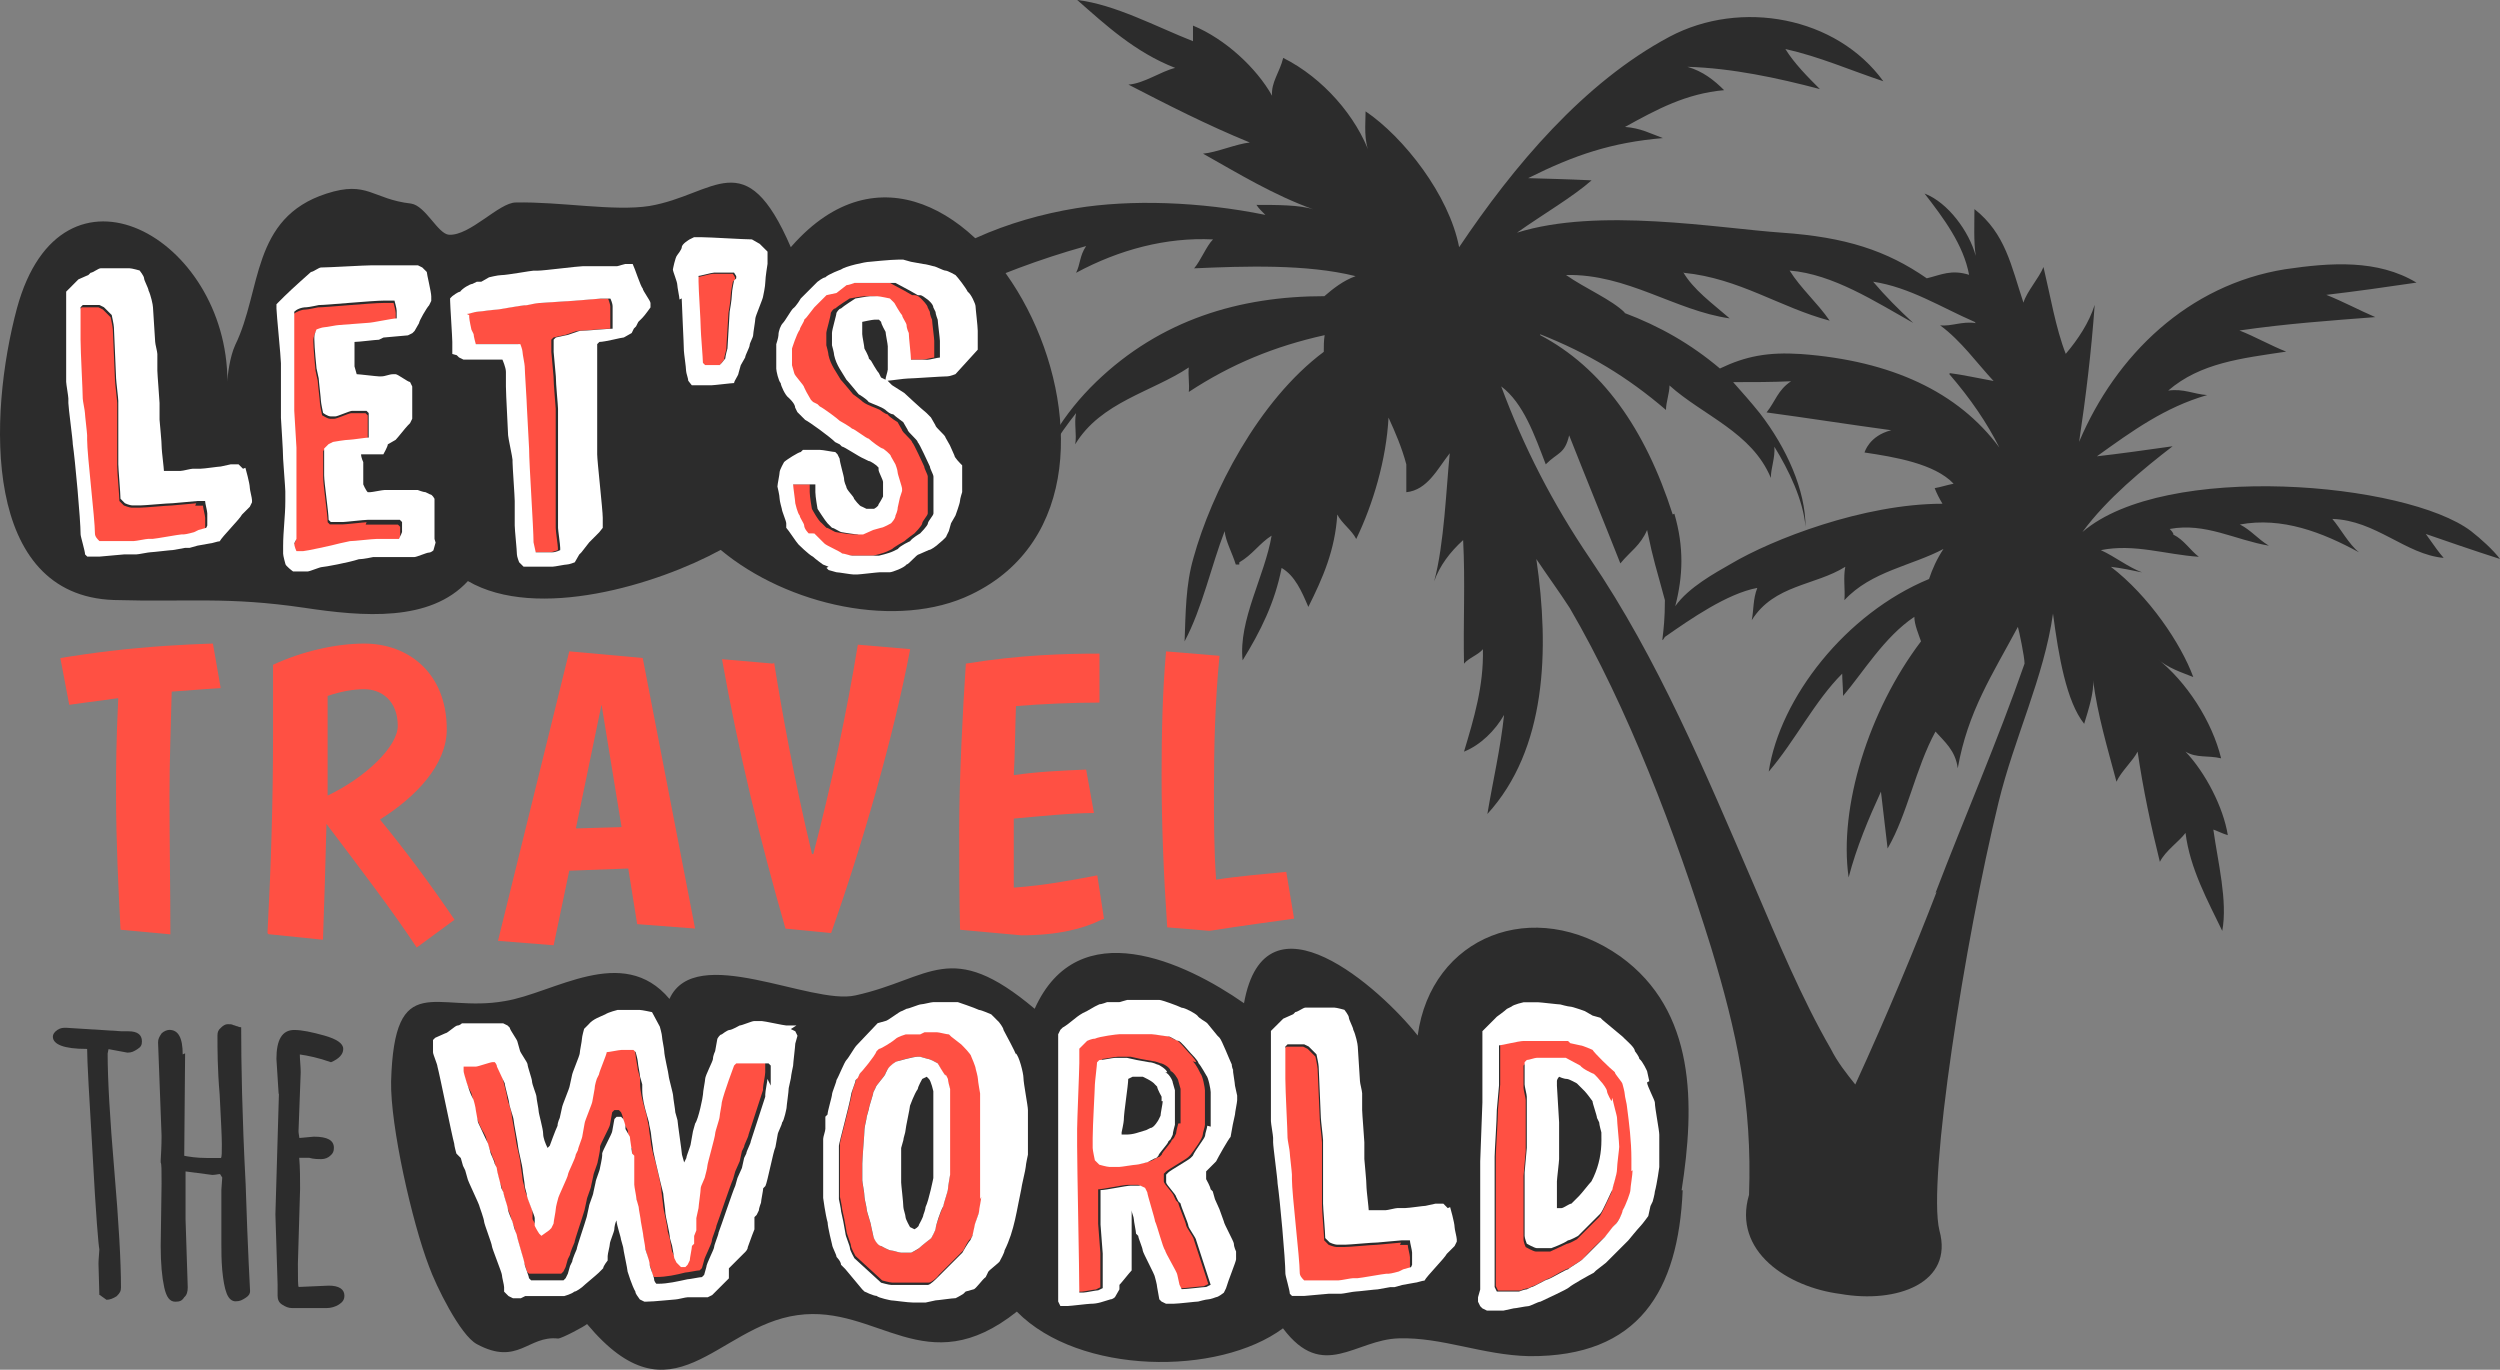 <?xml version="1.0" encoding="UTF-8" standalone="no"?>
<!-- Created with Inkscape (http://www.inkscape.org/) -->

<svg
   xmlns:dc="http://purl.org/dc/elements/1.1/"
   xmlns:cc="http://creativecommons.org/ns#"
   xmlns:rdf="http://www.w3.org/1999/02/22-rdf-syntax-ns#"
   xmlns:svg="http://www.w3.org/2000/svg"
   xmlns="http://www.w3.org/2000/svg"
   xmlns:sodipodi="http://sodipodi.sourceforge.net/DTD/sodipodi-0.dtd"
   xmlns:inkscape="http://www.inkscape.org/namespaces/inkscape"
   width="1400mm"
   height="767.044mm"
   viewBox="0 0 1400 767.044"
   version="1.1"
   id="svg9245"
   inkscape:version="0.92.3 (2405546, 2018-03-11)"
   sodipodi:docname="95020.svg">
  <rect x="0" y="0" width="1400" height="767.044" fill="#808080" stroke="none"/>
  <defs
     id="defs9239" />
  <sodipodi:namedview
     id="base"
     pagecolor="#ffffff"
     bordercolor="#666666"
     borderopacity="1.0"
     inkscape:pageopacity="0.0"
     inkscape:pageshadow="2"
     inkscape:zoom="0.021875"
     inkscape:cx="20790.186"
     inkscape:cy="-6690.4117"
     inkscape:document-units="mm"
     inkscape:current-layer="layer1"
     showgrid="false"
     fit-margin-top="0"
     fit-margin-left="0"
     fit-margin-right="0"
     fit-margin-bottom="0"
     inkscape:window-width="1280"
     inkscape:window-height="657"
     inkscape:window-x="-8"
     inkscape:window-y="-8"
     inkscape:window-maximized="1" />
  <g
     inkscape:label="Layer 1"
     inkscape:groupmode="layer"
     id="layer1"
     transform="translate(10587.464,18032.07)">
    <path
       style="clip-rule:evenodd;fill:#2c2c2c;fill-rule:nonzero;stroke-width:0.624;image-rendering:optimizeQuality;shape-rendering:geometricPrecision;text-rendering:geometricPrecision"
       inkscape:connector-curvature="0"
       id="path2869"
       d="m -9645.771,-17365.512 c 7.487,-47.994 8.101,-100.382 -34.295,-130.945 -48.632,-34.295 -106.003,-11.219 -113.49,44.286 -20.572,-26.193 -85.406,-84.178 -97.264,-18.092 -33.043,-23.076 -92.918,-51.136 -117.222,3.117 -47.405,-39.892 -57.985,-16.84 -100.406,-7.487 -24.942,5.622 -89.776,-29.925 -104.113,1.964 -26.194,-31.177 -64.859,-3.118 -92.305,1.227 -38.64,6.874 -61.716,-18.706 -63.582,44.901 -0.491,24.942 11.833,79.195 21.186,103.523 3.756,10.581 17.454,38.641 26.807,43.649 23.077,12.471 28.698,-5.008 45.539,-3.118 1.964,0 14.951,-6.874 16.203,-8.126 48.018,57.371 72.321,1.228 117.86,-4.983 44.876,-6.236 71.708,38.665 122.819,-1.964 34.934,35.547 112.877,36.161 149.038,9.353 22.438,29.925 40.531,6.235 64.859,5.622 24.304,-0.737 46.766,9.353 72.935,9.967 61.741,0.491 83.565,-36.799 86.045,-92.919 v 0 z"
       class="fil16" />
    <path
       style="clip-rule:evenodd;fill:#2c2c2c;fill-rule:nonzero;stroke-width:0.624;image-rendering:optimizeQuality;shape-rendering:geometricPrecision;text-rendering:geometricPrecision"
       inkscape:connector-curvature="0"
       id="path2871"
       d="m -10144.609,-17893.637 c -25.556,-59.237 -42.396,-29.312 -79.196,-23.077 -19.934,3.118 -49.883,-2.504 -74.825,-1.963 -9.354,0 -25.556,18.706 -37.413,18.068 -6.236,-0.491 -13.085,-16.203 -21.186,-17.455 -21.824,-2.479 -24.328,-13.084 -47.404,-5.597 -42.397,13.698 -36.161,54.229 -51.112,84.793 -3.117,6.849 -4.369,17.454 -4.369,20.572 0,-81.061 -92.919,-132.811 -117.861,-41.144 -16.202,60.489 -19.32,160.87 54.254,163.374 42.396,1.227 63.607,-1.964 106.617,4.345 33.067,4.984 70.48,8.101 91.666,-14.95 38.665,22.438 106.003,1.964 141.55,-17.455 37.413,31.178 99.154,44.876 140.298,24.942 122.206,-58.623 -4.983,-303.059 -100.381,-195.19 z"
       class="fil16" />
    <path
       style="clip-rule:evenodd;fill:#2c2c2c;fill-rule:nonzero;stroke-width:0.624;image-rendering:optimizeQuality;shape-rendering:geometricPrecision;text-rendering:geometricPrecision"
       inkscape:connector-curvature="0"
       id="path2873"
       d="m -9753.026,-17571.897 c 0,0 0,0 0,0 0,0 0,0 0,0 0,0.491 0,0.491 0,0 z"
       class="fil16" />
    <path
       style="clip-rule:evenodd;fill:#2c2c2c;fill-rule:nonzero;stroke-width:0.624;image-rendering:optimizeQuality;shape-rendering:geometricPrecision;text-rendering:geometricPrecision"
       inkscape:connector-curvature="0"
       id="path2875"
       d="m -9502.969,-17532.618 c -11.243,29.312 -28.06,69.842 -45.539,107.869 -4.984,-6.236 -9.967,-12.471 -13.698,-19.934 -16.227,-28.06 -29.95,-61.127 -43.035,-91.666 -27.446,-63.607 -53.615,-126.576 -91.666,-182.695 -21.186,-31.177 -37.413,-62.993 -49.884,-96.65 12.471,9.353 18.706,27.421 24.942,43.648 6.874,-6.873 10.605,-5.621 13.109,-16.227 9.353,23.715 19.32,48.019 28.673,71.708 5.622,-6.849 11.219,-9.967 14.975,-18.706 3.732,18.093 4.984,20.597 9.967,39.303 0,20.572 -3.118,25.556 0,20.572 14.337,-9.991 34.909,-24.328 51.75,-27.446 -2.479,6.236 -1.964,12.471 -3.118,18.093 12.471,-19.958 35.547,-19.345 52.388,-29.925 -1.228,6.235 0,12.471 -0.491,18.706 14.95,-16.227 38.027,-19.345 55.481,-28.698 -3.732,5.622 -6.236,11.219 -8.101,16.841 -46.766,19.32 -83.541,66.724 -89.776,107.869 14.95,-17.455 25.556,-39.279 41.144,-54.868 0,3.118 0.491,8.102 0.491,12.471 11.219,-13.109 23.076,-33.043 39.917,-44.286 0,4.37 2.479,9.991 3.732,13.723 -29.312,38.665 -46.152,92.918 -40.531,132.197 4.37,-16.841 11.219,-33.043 18.093,-48.018 1.228,10.605 2.479,21.21 3.732,31.815 11.219,-19.344 15.589,-44.9 26.808,-65.472 4.984,5.597 11.219,10.581 12.471,20.572 5.622,-31.816 19.345,-52.388 33.681,-79.195 0.736,2.504 3.731,16.84 3.731,20.572 -14.95,43.034 -33.657,86.044 -49.884,128.465 z m -141.55,-346.683 c 31.177,3.118 53.615,19.32 81.675,26.808 -6.849,-9.967 -16.202,-18.068 -22.438,-28.06 24.304,1.964 48.018,17.455 69.204,29.312 -8.101,-7.488 -15.589,-14.975 -22.438,-23.076 20.572,3.118 38.027,14.336 56.733,22.462 0,0 0.737,0.737 0.737,0.737 -7.487,-1.228 -13.723,1.964 -19.959,1.227 11.857,8.715 20.597,21.186 29.95,31.178 -6.874,-1.228 -18.706,-3.756 -24.328,-4.37 -0.491,0.491 -0.491,0 -0.491,0.491 11.857,13.723 21.21,27.446 28.06,41.169 -23.076,-31.178 -60.489,-48.632 -110.987,-52.388 -18.706,-1.228 -31.177,1.227 -45.514,8.101 -16.227,-13.698 -33.681,-23.69 -53.64,-31.177 0,0 0.491,0 0.491,0 -7.487,-7.463 -22.438,-13.699 -33.043,-21.186 34.295,-0.737 61.103,19.958 91.666,24.303 -9.353,-8.101 -20.572,-16.202 -26.194,-26.169 z m -6.236,135.315 c -15.589,-48.632 -39.917,-82.313 -74.212,-100.406 0,0 0,-0.491 0,-0.491 26.808,10.605 48.632,23.69 70.456,42.397 0,-4.37 1.964,-9.354 1.964,-13.723 18.706,16.84 46.152,26.193 56.758,51.774 0,-5.622 2.479,-11.244 1.964,-17.479 8.101,13.109 16.202,29.95 17.454,44.9 0,-20.572 -10.605,-44.262 -25.556,-63.607 -5.008,-6.235 -9.992,-11.832 -14.975,-17.454 11.219,0 21.824,0 32.429,-0.491 -7.487,4.983 -8.739,11.219 -13.723,17.454 23.076,3.118 46.766,6.849 69.842,9.967 0.491,0 0.491,0 0,0 -12.471,3.118 -14.975,12.471 -14.975,12.471 16.841,2.504 39.279,6.236 49.884,17.479 -3.731,0.737 -7.487,1.964 -10.605,2.48 1.228,3.117 2.504,5.621 4.37,8.739 -44.262,0 -95.398,19.959 -118.474,33.657 -8.715,5.008 -23.69,13.109 -31.177,23.714 4.37,-16.84 4.984,-33.067 -0.491,-51.774 z m 417.139,9.353 c 14.361,4.984 32.429,11.219 46.152,15.589 -3.732,-4.984 -10.605,-11.219 -16.202,-15.589 -36.185,-27.446 -171.476,-39.278 -217.628,0.491 13.723,-18.706 34.295,-35.547 50.498,-48.018 -13.698,1.964 -31.177,4.37 -42.396,5.622 19.959,-14.337 38.051,-27.446 61.741,-34.295 -7.487,-0.491 -13.109,-3.732 -21.824,-2.504 18.068,-15.589 41.144,-18.068 66.086,-21.824 -8.101,-3.118 -18.068,-8.715 -26.194,-11.833 25.58,-3.756 51.774,-5.622 76.078,-7.488 -8.715,-3.731 -18.068,-8.739 -27.421,-12.47 16.816,-1.964 33.657,-4.37 50.498,-6.85 -21.824,-13.109 -48.018,-11.243 -73.574,-7.487 -54.254,8.715 -94.784,48.018 -115.356,96.65 3.731,-24.942 6.849,-50.522 8.715,-76.692 -3.118,9.967 -9.353,19.32 -16.202,27.422 -5.622,-14.337 -8.739,-33.043 -12.471,-48.632 -2.504,6.235 -9.353,13.723 -11.219,19.958 -6.874,-20.572 -9.992,-38.665 -27.446,-52.388 0,8.74 -0.491,18.093 0.737,26.194 -3.732,-13.723 -15.589,-29.925 -28.673,-34.908 10.605,13.698 21.824,28.673 24.942,45.514 -9.992,-3.118 -15.589,0 -23.69,1.963 -22.462,-15.588 -45.539,-23.076 -81.061,-25.555 -36.185,-2.504 -102.885,-14.361 -148.424,0 14.975,-10.605 31.177,-19.959 41.783,-29.312 -15.589,-0.736 -19.958,-0.736 -35.547,-1.227 26.194,-13.085 46.766,-19.959 75.464,-22.438 -6.874,-2.504 -12.471,-5.622 -21.21,-6.236 18.093,-9.991 34.295,-18.706 55.506,-20.596 -5.622,-5.598 -11.857,-10.581 -20.572,-13.085 24.942,0.736 50.498,6.235 74.188,12.471 -6.849,-6.849 -14.337,-14.337 -19.32,-22.438 19.32,4.345 36.161,11.833 54.867,18.068 -26.194,-36.161 -79.809,-46.128 -119.726,-24.942 -48.018,25.58 -87.297,72.347 -117.836,117.861 -5.622,-29.312 -31.177,-61.741 -52.388,-76.078 0,7.487 -1.228,16.202 2.504,24.328 -7.487,-21.21 -26.194,-43.035 -48.632,-54.253 -1.964,8.101 -6.874,13.722 -6.236,21.185 -8.739,-15.588 -26.194,-31.791 -44.287,-39.278 0,1.964 0,8.101 0,8.739 -20.572,-8.101 -43.648,-20.572 -64.834,-23.076 15.589,13.723 32.405,29.312 54.867,38.027 -8.101,1.964 -17.454,8.739 -26.194,9.353 21.824,11.243 43.648,22.462 67.977,32.429 -7.487,0.737 -18.706,5.622 -26.194,6.236 19.959,11.219 39.279,23.076 61.717,31.177 -7.463,-2.479 -20.572,-2.479 -31.791,-2.479 1.228,1.964 3.118,3.731 4.984,5.597 -36.775,-7.488 -75.439,-8.715 -106.003,-3.732 -38.027,6.236 -76.691,21.825 -102.247,48.019 15.589,-3.756 33.657,-11.244 47.38,-19.345 -6.85,5.622 -10.606,13.109 -13.723,19.958 24.942,-11.219 47.404,-19.958 74.212,-27.446 -3.756,5.622 -3.118,9.992 -5.622,14.975 24.328,-13.084 50.522,-19.958 76.691,-18.706 -3.731,3.731 -6.849,11.857 -10.581,16.202 28.06,-1.227 62.968,-2.479 90.415,4.37 -6.874,2.504 -12.471,6.874 -17.479,11.219 -47.38,0 -91.642,13.109 -127.827,48.018 -18.068,17.454 -31.791,39.279 -34.909,59.237 3.732,-14.337 14.337,-29.925 23.69,-41.783 -1.228,5.622 0.491,11.858 -0.491,17.479 14.337,-23.714 43.035,-29.311 63.607,-43.034 -0.491,4.37 0.491,9.353 0,13.723 23.69,-15.589 48.018,-25.58 76.078,-31.816 -0.491,3.118 -0.491,6.236 -0.491,9.353 -36.799,27.446 -62.993,79.196 -72.96,115.357 -4.37,14.975 -4.37,30.563 -4.984,46.766 9.967,-18.707 14.95,-42.397 22.438,-61.717 0.491,5.597 4.37,12.471 6.236,18.707 0.737,0 1.228,0 1.964,0 0,-0.737 0,-0.737 0,-1.228 7.487,-4.369 11.219,-10.605 18.093,-14.975 -3.756,22.463 -18.706,47.405 -16.227,69.843 9.992,-16.203 18.093,-32.43 21.824,-51.75 7.487,4.37 11.243,13.085 14.975,21.824 8.101,-16.202 14.975,-31.791 16.202,-51.749 2.504,4.983 8.126,8.715 10.605,13.723 9.353,-19.345 16.841,-44.287 18.093,-67.977 3.732,8.101 7.487,16.841 9.967,26.194 0,6.235 0,11.219 0,15.589 11.857,-1.228 17.454,-13.11 24.328,-21.825 -1.964,19.321 -3.118,51.136 -8.739,71.708 3.118,-8.739 8.739,-16.227 16.227,-23.076 1.228,23.076 0,46.128 0.491,69.204 2.479,-3.117 8.101,-4.983 10.581,-8.101 0.491,20.572 -4.984,38.665 -10.581,57.371 9.353,-3.756 17.454,-11.857 22.438,-20.572 -1.964,18.707 -6.236,36.775 -9.353,55.481 33.043,-36.161 34.909,-91.666 27.421,-142.777 6.236,9.353 13.109,18.706 18.706,27.421 32.429,55.505 59.237,125.961 79.195,190.182 14.337,47.404 23.076,87.297 21.21,138.432 -9.353,31.792 21.824,51.75 51.136,55.506 31.791,5.597 63.582,-6.236 55.481,-35.547 -6.849,-28.06 14.337,-162.761 33.043,-239.452 8.739,-36.161 25.58,-70.456 30.564,-106.003 3.118,23.69 7.487,49.27 17.454,61.741 2.504,-8.102 5.622,-18.093 4.984,-24.329 2.504,19.345 8.126,38.052 13.109,56.758 2.479,-5.622 9.353,-11.857 11.833,-16.841 3.118,21.186 7.487,41.783 12.471,61.717 3.118,-6.236 10.605,-11.219 14.361,-16.203 2.479,19.959 12.471,38.027 20.572,54.868 3.118,-16.841 -2.504,-38.665 -4.984,-56.733 0.491,0 5.597,2.479 8.101,3.117 -2.504,-15.588 -12.471,-34.933 -23.69,-46.766 6.236,3.732 12.471,1.964 19.934,3.732 -4.984,-20.572 -19.32,-43.01 -36.161,-56.119 6.236,5.621 14.337,8.101 20.572,10.605 -6.849,-18.707 -24.942,-45.514 -46.128,-61.717 6.236,0.737 11.833,1.964 17.454,3.118 -8.101,-3.118 -14.975,-8.739 -23.076,-12.471 18.706,-3.756 36.161,2.48 54.867,3.732 -4.983,-3.732 -8.101,-9.354 -14.337,-12.471 0.491,-0.737 -1.964,-3.118 -1.964,-3.118 19.958,-3.732 36.799,6.235 55.506,9.353 -6.236,-3.731 -9.992,-8.739 -16.227,-11.857 23.715,-4.345 46.152,4.37 66.725,15.588 -5.597,-4.345 -10.605,-13.698 -14.95,-18.706 24.304,0.737 41.144,19.959 62.355,21.824 -5.008,-5.597 -11.857,-16.816 -15.589,-20.572 z"
       class="fil16" />
    <path
       style="clip-rule:evenodd;fill:#2c2c2c;fill-rule:nonzero;stroke-width:0.624;image-rendering:optimizeQuality;shape-rendering:geometricPrecision;text-rendering:geometricPrecision"
       inkscape:connector-curvature="0"
       id="path2877"
       d="m -9370.158,-17782.037 c 0,0 0,0 0,0 0,0 0,0 0,0 1.228,0 1.228,0 0,0 z"
       class="fil16" />
    <path
       style="clip-rule:evenodd;fill:#ff5043;fill-rule:nonzero;stroke-width:0.624;image-rendering:optimizeQuality;shape-rendering:geometricPrecision;text-rendering:geometricPrecision"
       inkscape:connector-curvature="0"
       id="path2879"
       d="m -10519.965,-17511.408 c -1.228,-23.689 -2.504,-49.883 -2.504,-74.825 0,-18.093 0,-28.698 1.227,-54.868 -14.975,1.964 -27.446,3.732 -27.446,3.732 l -4.983,-26.194 c 0,0 21.824,-3.731 43.648,-5.597 20.572,-1.964 41.783,-2.504 41.783,-2.504 l 4.37,24.942 c 0,0 -12.471,0.736 -27.446,1.964 -0.491,21.21 -1.228,37.412 -1.228,58.623 0,26.808 0.491,52.363 0.491,77.305 z"
       class="fil17" />
    <path
       style="clip-rule:evenodd;fill:#ff5043;fill-rule:nonzero;stroke-width:0.624;image-rendering:optimizeQuality;shape-rendering:geometricPrecision;text-rendering:geometricPrecision"
       inkscape:connector-curvature="0"
       id="path2881"
       d="m -10404.633,-17586.233 c 22.462,-10.606 39.916,-28.06 39.916,-39.279 0,-14.361 -9.353,-20.597 -18.706,-20.597 -6.235,0 -13.085,1.228 -20.572,3.756 0,18.707 0,38.027 0,56.12 z m -33.044,76.691 c 1.964,-36.799 3.118,-74.212 3.118,-110.986 0,-13.11 0,-26.194 0,-39.279 16.227,-7.487 34.934,-11.857 51.136,-11.857 24.328,0 46.152,16.202 46.152,48.018 0,19.958 -17.479,38.026 -37.413,50.497 14.337,17.455 28.674,36.8 41.759,56.12 l -21.186,15.588 c -13.11,-19.958 -31.178,-43.648 -50.522,-69.204 -0.491,20.573 -1.228,43.649 -1.964,64.835 l -30.539,-3.118 z"
       class="fil17" />
    <path
       style="clip-rule:evenodd;fill:#ff5043;fill-rule:nonzero;stroke-width:0.624;image-rendering:optimizeQuality;shape-rendering:geometricPrecision;text-rendering:geometricPrecision"
       inkscape:connector-curvature="0"
       id="path2883"
       d="m -10264.335,-17568.165 24.942,-0.737 -11.219,-68.59 -14.337,69.204 z m 28.698,22.462 -33.043,1.228 -8.74,41.758 -31.177,-2.48 39.917,-162.122 41.144,3.731 29.312,151.518 -32.43,-2.48 z"
       class="fil17" />
    <path
       style="clip-rule:evenodd;fill:#ff5043;fill-rule:nonzero;stroke-width:0.624;image-rendering:optimizeQuality;shape-rendering:geometricPrecision;text-rendering:geometricPrecision"
       inkscape:connector-curvature="0"
       id="path2885"
       d="m -10153.962,-17661.059 c 4.369,27.421 11.219,65.472 21.21,107.255 h 0.737 c 9.966,-38.051 18.706,-79.195 24.941,-117.247 l 29.312,2.505 c -9.353,49.27 -26.832,109.734 -44.287,159.004 l -25.555,-2.504 c -14.337,-49.884 -26.194,-98.515 -35.547,-150.879 l 28.673,2.48 z"
       class="fil17" />
    <path
       style="clip-rule:evenodd;fill:#ff5043;fill-rule:nonzero;stroke-width:0.624;image-rendering:optimizeQuality;shape-rendering:geometricPrecision;text-rendering:geometricPrecision"
       inkscape:connector-curvature="0"
       id="path2887"
       d="m -9970.629,-17517.029 c -9.992,4.983 -24.328,8.739 -44.901,8.739 l -34.295,-3.118 c -0.491,-17.454 -0.491,-35.547 -0.491,-56.757 0,-26.17 1.964,-66.7 3.731,-92.28 30.564,-4.984 56.12,-5.597 74.826,-5.597 v 27.421 c -14.95,0 -31.791,0.736 -46.766,1.964 -0.491,12.471 -0.491,26.194 -1.227,38.665 13.723,-1.964 25.58,-2.48 40.53,-3.118 l 4.37,24.328 c -13.085,0 -31.791,1.964 -44.9,3.118 0,15.589 0,26.807 0,38.665 17.479,-1.228 33.681,-4.37 46.766,-6.874 l 3.756,24.328 z"
       class="fil17" />
    <path
       style="clip-rule:evenodd;fill:#ff5043;fill-rule:nonzero;stroke-width:0.624;image-rendering:optimizeQuality;shape-rendering:geometricPrecision;text-rendering:geometricPrecision"
       inkscape:connector-curvature="0"
       id="path2889"
       d="m -9933.855,-17513.273 c -1.964,-28.698 -3.118,-56.758 -3.118,-84.818 0,-23.076 0.491,-46.766 2.504,-69.203 l 29.925,2.479 c -2.479,25.58 -3.118,51.136 -3.118,75.464 0,16.202 0,33.043 1.228,49.884 12.471,-1.964 26.808,-3.118 39.279,-4.37 l 4.37,26.194 c -13.723,1.964 -27.421,3.731 -47.38,6.849 l -23.69,-1.964 z"
       class="fil17" />
    <path
       style="clip-rule:evenodd;fill:#2c2c2c;fill-rule:nonzero;stroke-width:0.624;image-rendering:optimizeQuality;shape-rendering:geometricPrecision;text-rendering:geometricPrecision"
       inkscape:connector-curvature="0"
       id="path2891"
       d="m -10531.822,-17306.889 -0.491,-17.454 c 0,0 0,-2.504 0.491,-8.101 -0.491,-1.964 -1.964,-19.345 -3.732,-52.388 -1.964,-33.043 -3.118,-53.002 -3.118,-59.851 0,0 -0.491,0 -0.491,0 -12.471,0 -18.706,-2.504 -18.706,-6.874 0,-1.227 0.736,-2.479 2.479,-3.731 1.964,-1.228 3.118,-1.228 4.984,-1.228 l 31.177,1.964 h 3.756 c 4.984,0 7.488,1.964 7.488,5.622 0,1.964 -0.491,3.118 -2.504,4.37 -1.964,1.227 -3.118,1.964 -5.622,1.964 l -10.581,-1.964 -0.491,2.479 c 0,14.337 1.228,36.161 3.732,65.473 2.504,29.311 3.731,51.135 3.731,65.472 0,1.964 -0.491,3.118 -2.479,4.984 -1.964,1.227 -3.756,1.964 -5.622,1.964 l -4.37,-3.118 z"
       class="fil16" />
    <path
       style="clip-rule:evenodd;fill:#2c2c2c;fill-rule:nonzero;stroke-width:0.624;image-rendering:optimizeQuality;shape-rendering:geometricPrecision;text-rendering:geometricPrecision"
       inkscape:connector-curvature="0"
       id="path2893"
       d="m -10483.804,-17442.204 -0.491,57.372 c 2.479,0.491 6.849,1.227 12.471,1.227 h 8.101 c 0.491,-0.736 0.491,-3.118 0.491,-7.487 0,-4.37 -0.491,-13.723 -1.228,-28.06 -1.227,-14.337 -1.227,-25.556 -1.227,-33.043 0,-1.964 0.491,-3.118 1.964,-4.37 1.227,-1.227 2.504,-1.964 3.731,-1.964 1.228,0 2.504,0 3.118,0.491 0.491,0 1.964,0.737 2.504,0.737 0.737,0.491 1.964,0.491 1.964,0.491 0,19.958 0.491,49.27 2.504,87.91 1.227,38.665 2.479,58.623 2.479,59.875 0,1.228 -0.491,2.48 -2.479,3.732 -1.964,1.227 -3.118,1.964 -5.622,1.964 -1.964,0 -3.731,-1.228 -4.983,-4.345 -1.228,-3.118 -1.964,-7.488 -2.504,-13.11 -0.491,-5.597 -0.491,-10.605 -0.491,-14.95 0,-1.964 0,-3.756 0,-6.236 0,-3.117 0,-6.873 0,-10.605 0,-6.874 0,-11.219 0,-12.471 v -0.736 l 0.491,-6.849 -1.228,-1.964 v 0 c -1.227,0 -2.479,0.491 -4.369,0.491 l -14.951,-1.964 v 26.807 l 1.228,38.051 c 0,2.48 -0.491,4.346 -1.964,5.598 -1.228,1.964 -2.504,2.504 -4.984,2.504 -3.118,0 -5.008,-2.504 -6.235,-8.102 -1.228,-5.621 -1.964,-13.109 -1.964,-23.076 l 0.491,-34.933 c 0,-7.463 0,-11.219 -0.491,-11.833 v -1.227 c 0.491,-8.101 0.491,-12.471 0.491,-13.723 l -1.964,-52.363 c 0,-1.964 0.736,-3.118 1.964,-5.008 1.227,-1.228 3.118,-1.964 4.345,-1.964 5.008,0 7.487,4.369 7.487,13.723 z"
       class="fil16" />
    <path
       style="clip-rule:evenodd;fill:#2c2c2c;fill-rule:nonzero;stroke-width:0.624;image-rendering:optimizeQuality;shape-rendering:geometricPrecision;text-rendering:geometricPrecision"
       inkscape:connector-curvature="0"
       id="path2895"
       d="m -10431.441,-17419.741 -1.228,-19.345 c 0,-10.605 3.118,-16.202 9.992,-16.202 4.345,0 9.967,1.227 16.816,3.117 6.874,1.964 10.605,4.37 10.605,7.488 0,3.118 -2.479,5.597 -6.849,7.463 -6.874,-2.48 -13.109,-3.732 -17.454,-4.345 0,3.117 0.491,6.849 0.491,9.967 l -1.228,33.043 c 0,0 0,1.227 0.491,3.756 l 8.101,-0.737 c 7.488,0 11.219,1.964 11.219,6.236 0,1.964 -0.491,3.117 -1.964,4.369 -1.227,1.228 -3.117,1.964 -4.983,1.964 -1.964,0 -4.37,0 -6.874,-0.736 h -5.597 c 0.491,5.597 0.491,11.833 0.491,17.454 l -1.227,41.783 c 0,8.715 0,13.085 0.491,13.085 l 16.84,-0.737 c 5.597,0 8.715,1.964 8.715,5.597 0,2.504 -1.227,3.756 -3.118,5.008 -1.964,1.228 -4.369,1.964 -6.849,1.964 h -19.32 c -1.964,0 -3.756,-0.736 -5.622,-1.964 -1.964,-1.227 -2.504,-3.117 -2.504,-5.008 v -6.235 l -1.227,-39.279 1.964,-67.338 z"
       class="fil16" />
    <path
       style="clip-rule:evenodd;fill:#ff5043;fill-rule:nonzero;stroke-width:0.624;image-rendering:optimizeQuality;shape-rendering:geometricPrecision;text-rendering:geometricPrecision"
       inkscape:connector-curvature="0"
       id="path2897"
       d="m -10113.432,-17720.91 h 14.975 c 0,0 5.597,-1.227 8.101,-2.504 l 2.504,-1.227 c 1.228,-1.228 6.85,-4.37 6.85,-4.37 1.227,-1.227 5.621,-4.345 5.621,-4.345 0,0 4.346,-4.37 4.346,-5.622 0,-1.227 3.117,-4.37 3.117,-5.622 v -20.572 c 0,-1.227 -1.964,-4.37 -1.964,-5.597 -1.227,-2.504 -5.597,-12.471 -6.849,-13.723 0,-1.227 -5.622,-5.622 -5.622,-6.874 l -2.479,-4.345 c 0,0 -4.37,-2.504 -5.622,-4.37 -1.227,0 -4.37,-2.504 -4.37,-2.504 -2.479,-1.227 -6.849,-2.479 -9.353,-4.369 -1.227,-1.228 -5.597,-4.346 -5.597,-4.346 0,0 -5.622,-6.873 -6.874,-8.125 -2.479,-4.346 -5.597,-8.102 -6.849,-13.699 0,-1.227 -1.227,-5.622 -1.227,-5.622 v -6.849 c 0,-1.227 2.504,-9.353 2.504,-11.243 0,0 1.227,-2.48 2.479,-2.48 1.228,-1.227 8.101,-5.621 8.101,-5.621 0,0 6.874,-1.228 8.126,-1.228 h 4.345 c 1.228,0 6.874,1.228 6.874,1.228 l 2.479,2.504 c 0,0 2.504,5.597 4.37,6.849 0,1.227 2.504,4.37 2.504,5.622 0,1.227 1.228,4.369 1.228,4.369 0,2.48 1.227,11.833 1.227,14.951 h 9.353 c 1.964,0 5.598,-1.228 6.85,-1.228 v -9.353 c 0,-1.227 -1.228,-10.581 -1.228,-11.833 0,0 -1.227,-2.504 -1.227,-4.369 l -1.228,-2.504 c 0,-1.228 -3.118,-4.346 -3.118,-4.346 -1.227,-1.227 -2.479,-2.504 -4.369,-2.504 h -1.228 l -4.345,-2.504 -8.101,-4.345 h -23.076 c 0,0 -2.504,1.228 -4.37,1.228 l -5.622,4.369 -5.597,1.228 -6.874,6.849 -4.345,5.622 -1.227,1.227 c 0,1.228 -2.504,4.37 -2.504,5.597 -1.228,2.504 -4.37,10.606 -4.37,10.606 v 9.353 l 1.227,4.37 c 0,1.227 5.622,6.849 5.622,8.101 l 1.227,2.504 2.48,4.37 1.227,1.227 2.504,1.227 1.228,1.228 c 2.504,1.227 9.967,6.849 11.219,8.101 0,0 5.622,2.504 6.874,4.37 1.227,0 8.101,5.622 9.353,5.622 1.227,1.227 6.849,5.597 8.101,5.597 0,0 4.37,2.504 4.37,4.37 l 2.479,4.369 c 0,0 1.228,2.48 1.228,4.37 0,1.228 2.504,8.101 2.504,9.353 v 1.228 l -1.228,3.756 -1.227,5.597 c 0,1.227 -1.228,4.37 -1.228,4.37 0,1.227 -2.504,4.369 -2.504,4.369 0,0 -4.369,2.504 -5.597,2.504 l -4.37,1.228 -5.621,2.504 h -2.48 c -2.504,0 -9.353,-1.228 -9.353,-1.228 -1.228,0 -4.37,-2.479 -5.622,-2.479 l -2.504,-2.504 c -1.964,-1.227 -5.597,-8.101 -5.597,-8.101 0,0 -1.227,-6.874 -1.227,-9.353 v -4.37 h -12.471 c 0,1.227 1.227,9.353 1.227,10.605 0,0 1.227,5.597 2.479,6.849 0,1.228 2.504,4.37 2.504,5.622 0,1.227 2.504,4.37 2.504,4.37 l 5.598,5.597 c 1.227,1.227 8.739,4.37 9.991,5.622 1.228,0 4.345,1.227 5.597,1.227 z"
       class="fil17" />
    <path
       style="clip-rule:evenodd;fill:#ff5043;fill-rule:nonzero;stroke-width:0.624;image-rendering:optimizeQuality;shape-rendering:geometricPrecision;text-rendering:geometricPrecision"
       inkscape:connector-curvature="0"
       id="path2899"
       d="m -10055.447,-17374.227 c 0,0 -1.227,6.849 -1.227,8.101 0,1.228 -2.48,8.101 -2.48,9.353 -1.227,2.504 -4.369,11.219 -4.369,12.471 0,1.228 -2.504,5.622 -2.504,5.622 0,0 -5.598,4.345 -6.85,5.597 -1.227,1.228 -4.369,2.504 -4.369,2.504 h -5.598 c -1.227,0 -4.369,-1.227 -5.621,-1.227 -1.228,0 -5.622,-2.504 -5.622,-2.504 -1.228,0 -4.345,-4.345 -4.345,-5.597 l -1.228,-5.622 c 0,-1.228 -2.504,-8.101 -2.504,-9.353 0,-1.228 -1.227,-5.598 -1.227,-6.85 0,-2.504 -1.228,-8.101 -1.228,-9.353 v -9.353 c 0,-2.504 1.228,-16.227 1.228,-19.345 0,-1.227 1.227,-5.597 1.227,-6.849 l 1.228,-4.37 c 0,-1.227 2.504,-8.101 2.504,-9.353 l 1.227,-2.479 c 0,-1.228 5.597,-6.874 5.597,-8.126 l 1.228,-2.48 c 1.227,-1.227 4.37,-4.369 5.622,-4.369 0,0 8.101,-2.504 11.219,-2.504 h 1.227 l 4.37,1.227 c 1.227,0 5.597,2.504 5.597,2.504 0,0 2.504,5.597 4.37,6.849 l 1.227,2.504 c 0,1.228 1.228,5.598 1.228,5.598 v 48.018 z m 14.975,-60.489 c 0,-1.228 -2.504,-6.849 -2.504,-6.849 0,-1.228 -4.345,-5.622 -5.597,-6.874 l -5.622,-4.37 -1.227,-1.227 c -1.228,0 -5.597,-1.228 -6.849,-1.228 h -6.874 l -2.48,1.228 h -8.101 c 0,0 -4.37,1.227 -5.622,2.479 -1.227,1.228 -8.101,5.622 -9.353,5.622 l -1.227,1.227 c -1.228,2.48 -8.101,11.219 -9.353,12.471 l -1.228,2.48 -1.227,1.227 c 0,1.228 -2.504,6.849 -2.504,8.101 -1.228,6.874 -6.85,27.446 -6.85,28.698 v 29.926 c 0,0 1.228,5.597 1.228,6.849 l 1.227,5.622 1.228,6.849 c 0,1.227 2.504,6.874 2.504,8.101 0,1.228 2.479,5.622 2.479,5.622 l 14.975,13.723 c 0,0 4.37,1.227 5.597,1.227 h 20.597 c 1.228,0 4.345,-2.504 5.597,-4.369 l 13.723,-13.723 c 0,0 2.504,-5.622 4.37,-6.85 l 1.227,-2.504 1.228,-5.621 c 0,-1.228 2.479,-6.85 2.479,-8.102 0,-1.227 1.228,-6.849 1.228,-8.101 v -59.237 c 0,0 -1.228,-6.849 -1.228,-8.101 0,-1.227 -1.227,-5.622 -1.227,-5.622 z"
       class="fil17" />
    <path
       style="clip-rule:evenodd;fill:#ff5043;fill-rule:nonzero;stroke-width:0.624;image-rendering:optimizeQuality;shape-rendering:geometricPrecision;text-rendering:geometricPrecision"
       inkscape:connector-curvature="0"
       id="path2901"
       d="m -10323.572,-17845.006 c 0,1.228 1.227,5.622 1.227,5.622 h 24.942 c 0,0 1.228,2.48 1.228,4.345 0,1.228 1.227,6.874 1.227,8.126 0,2.48 1.227,20.572 1.227,23.052 0,1.227 1.228,21.824 1.228,23.076 0,8.101 2.504,43.648 2.504,52.388 l 1.227,5.597 h 9.354 c 1.227,0 4.369,-1.228 4.369,-1.228 v -1.227 c 0,-1.227 -1.227,-9.353 -1.227,-11.219 v -66.724 c 0,-1.228 -1.228,-13.723 -1.228,-18.093 0,-1.228 -1.227,-12.471 -1.227,-13.723 v -6.849 l 1.227,-1.228 5.598,-1.227 c 1.227,0 6.873,-2.48 8.125,-2.48 2.48,0 15.589,-1.227 18.069,-1.227 v -12.471 c 0,-1.228 -1.228,-4.37 -1.228,-4.37 h -5.597 c -1.228,0 -13.723,1.228 -14.975,1.228 -1.228,0 -18.093,1.227 -19.32,1.227 -1.228,0 -6.874,1.228 -6.874,1.228 -2.479,0 -15.589,2.479 -16.841,2.479 -1.227,0 -9.353,1.227 -11.219,1.227 -1.227,0 -4.369,1.228 -5.597,1.228 v 1.227 c 0,1.228 1.228,6.85 1.228,6.85 l 1.227,2.504 z"
       class="fil17" />
    <path
       style="clip-rule:evenodd;fill:#ff5043;fill-rule:nonzero;stroke-width:0.624;image-rendering:optimizeQuality;shape-rendering:geometricPrecision;text-rendering:geometricPrecision"
       inkscape:connector-curvature="0"
       id="path2903"
       d="m -10477.569,-17750.221 c -1.227,0 -12.471,1.227 -13.723,1.227 -2.504,0 -14.975,1.227 -18.093,1.227 h -4.345 c -1.227,0 -4.369,-1.227 -4.369,-1.227 l -2.504,-2.504 c 0,-2.504 -1.228,-16.202 -1.228,-19.32 v -35.547 c 0,-1.228 -1.227,-11.219 -1.227,-12.471 0,-2.504 -1.228,-26.194 -1.228,-28.698 0,-1.228 -1.227,-6.849 -1.227,-6.849 l -4.37,-4.37 -2.48,-1.228 h -9.353 l -1.227,1.228 v 18.093 c 0,6.849 1.227,28.673 1.227,33.043 0,1.227 1.228,6.849 1.228,8.101 0,1.227 1.227,11.219 1.227,12.471 v 2.504 c 0,8.101 4.37,43.648 4.37,52.363 0,1.228 1.227,2.504 2.479,4.37 h 19.345 c 1.228,0 6.849,-1.228 8.101,-1.228 h 2.48 c 1.227,0 14.975,-2.479 16.227,-2.479 h 1.227 c 1.228,0 5.597,-1.227 5.597,-1.227 l 2.504,-1.228 4.37,-1.227 v -6.85 c 0,-1.227 -1.227,-5.621 -1.227,-6.849 h -4.37 z"
       class="fil17" />
    <path
       style="clip-rule:evenodd;fill:#ff5043;fill-rule:nonzero;stroke-width:0.624;image-rendering:optimizeQuality;shape-rendering:geometricPrecision;text-rendering:geometricPrecision"
       inkscape:connector-curvature="0"
       id="path2905"
       d="m -10176.4,-17440.338 -1.228,1.228 c 0,0 -5.621,15.588 -6.873,20.572 0,1.227 -1.228,6.873 -1.228,8.126 0,1.227 -2.479,8.101 -2.479,9.353 0,1.227 -4.37,16.202 -4.37,18.068 0,1.227 -1.228,5.622 -1.228,5.622 0,1.227 -2.504,5.597 -2.504,6.849 0,1.227 -1.227,9.353 -1.227,11.219 l -1.228,5.622 v 6.849 l -1.227,3.117 v 4.37 l -1.227,1.228 c 0,1.227 -1.228,6.849 -1.228,8.101 l -1.227,2.504 -1.228,1.227 h -2.479 l -2.504,-2.504 -1.228,-2.504 -1.227,-6.849 -1.228,-4.37 c 0,-3.117 -2.479,-12.471 -2.479,-13.723 0,-1.227 -1.228,-9.353 -1.228,-11.219 0,0 -2.504,-12.47 -4.369,-18.068 l -1.228,-5.621 c 0,-1.228 -1.227,-8.102 -1.227,-9.354 0,-1.227 -1.228,-5.621 -1.228,-6.849 l -1.227,-4.37 c -1.228,-4.369 -2.504,-9.353 -2.504,-13.723 v -3.117 l -1.228,-4.37 c 0,-1.227 -1.227,-6.849 -1.227,-8.101 0,-1.228 -1.227,-5.622 -1.227,-5.622 l -1.228,-1.227 h -6.849 c -1.228,0 -6.874,1.227 -8.101,1.227 0,1.227 -4.37,11.243 -4.37,12.471 l -1.228,2.504 c 0,0 -1.227,4.37 -1.227,5.622 l -1.227,6.849 c 0,1.227 -4.37,11.219 -4.37,12.471 l -1.228,6.849 c 0,1.228 -2.504,6.874 -2.504,8.126 l -1.227,2.479 c 0,1.228 -4.345,9.354 -4.345,11.219 0,1.228 -5.622,12.471 -5.622,13.723 0,0 -1.228,4.37 -1.228,5.622 0,1.227 -1.227,6.849 -1.227,8.101 l -1.227,2.504 -1.228,1.228 -4.37,3.117 -1.227,-1.227 c -1.228,-1.964 -2.48,-4.37 -2.48,-4.37 v -4.37 c 0,-1.227 -4.369,-11.219 -4.369,-12.471 0,-1.227 -1.228,-4.369 -1.228,-5.621 0,-1.228 -1.227,-8.101 -1.227,-9.353 0,-1.228 -2.504,-11.219 -2.504,-12.471 0,-1.228 -2.48,-13.699 -2.48,-14.951 0,-1.227 -2.504,-8.101 -2.504,-9.353 0,-1.228 -2.504,-9.992 -2.504,-11.219 0,0 -2.479,-6.874 -4.345,-9.353 0,-1.228 -1.227,-2.504 -1.227,-2.504 h -1.228 c -1.227,0 -8.126,2.504 -9.353,2.504 h -6.874 v 2.479 c 0,1.228 2.504,11.219 4.37,13.723 l 1.227,2.504 c 0,0 1.228,4.345 1.228,5.597 l 1.227,6.874 c 0,0 2.504,6.849 4.37,9.353 l 1.228,2.48 1.227,4.37 c 0,1.227 2.479,5.621 2.479,6.849 l 1.228,2.504 c 0,1.227 2.504,9.353 2.504,11.219 l 1.227,2.504 c 0,1.227 2.504,8.101 2.504,9.353 0,1.227 2.48,6.849 2.48,6.849 l 1.227,4.37 1.228,3.118 c 0,1.227 4.369,14.975 4.369,16.202 0,1.228 2.504,6.874 2.504,8.126 l 1.228,1.227 h 18.068 l 1.228,-1.227 1.227,-2.504 1.227,-4.37 1.228,-2.479 c 0,-1.228 2.504,-6.874 2.504,-6.874 0,-1.228 4.37,-13.723 5.597,-18.068 l 1.228,-5.622 c 0,-1.228 2.504,-6.849 2.504,-8.101 l 1.227,-5.622 c 0,-1.227 2.504,-6.849 2.504,-8.101 0,0 1.228,-5.622 1.228,-6.849 v -1.228 c 0,-1.227 5.597,-11.219 5.597,-12.471 l 1.227,-6.874 1.228,-1.227 h 2.504 l 1.227,1.227 c 0,0 1.228,2.504 1.228,4.37 v 1.228 l 2.479,4.369 c 0,1.228 1.227,8.102 1.227,9.354 l 1.228,1.227 v 16.202 c 0,1.228 1.227,6.85 1.227,8.102 l 1.228,4.369 c 0,1.228 1.227,6.85 1.227,8.102 l 1.228,6.873 c 0,1.228 1.227,6.85 1.227,8.102 0,1.227 2.504,6.849 2.504,9.353 0,1.227 2.504,6.849 2.504,8.101 0,1.227 1.228,2.504 1.228,2.504 h 1.227 c 5.597,0 11.219,-1.227 16.203,-2.504 1.227,0 6.849,-1.227 8.101,-1.227 l 1.227,-1.228 1.228,-4.345 c 0,-1.228 4.369,-9.353 4.369,-11.244 0,-1.227 2.504,-6.849 2.504,-8.101 1.228,-3.118 8.102,-23.69 9.354,-26.194 l 1.227,-4.345 2.48,-5.622 1.227,-5.621 1.227,-2.48 c 0,-1.227 2.504,-5.622 2.504,-6.874 l 8.102,-24.942 v -1.227 c 0,-1.227 1.227,-6.874 1.227,-8.739 v -11.219 l -1.227,-1.228 h -18.093 z"
       class="fil17" />
    <path
       style="clip-rule:evenodd;fill:#ff5043;fill-rule:nonzero;stroke-width:0.624;image-rendering:optimizeQuality;shape-rendering:geometricPrecision;text-rendering:geometricPrecision"
       inkscape:connector-curvature="0"
       id="path2907"
       d="m -10382.171,-17739.616 c -1.227,0 -11.857,1.227 -13.723,1.227 h -6.849 l -1.228,-1.227 c 0,-4.37 -2.504,-20.597 -2.504,-24.942 v -14.975 l 2.504,-2.504 2.48,-1.228 c 0,0 6.874,-1.227 9.353,-1.227 1.228,0 9.353,-1.227 10.605,-1.227 v -13.723 l -1.227,-1.228 h -8.101 c -1.228,0 -8.102,3.118 -9.354,3.118 h -2.504 c -1.227,0 -4.369,-1.964 -4.369,-1.964 0,0 -1.228,-5.597 -1.228,-6.849 0,-1.228 -1.227,-11.219 -1.227,-12.471 l -1.228,-5.622 c 0,0 -1.227,-12.471 -1.227,-16.202 v -1.228 c 0,-1.227 1.227,-4.37 1.227,-4.37 0,0 2.504,-1.227 4.37,-1.227 1.227,0 6.874,-1.227 8.101,-1.227 1.228,0 14.975,-1.228 16.227,-1.228 2.48,0 13.723,-2.504 16.203,-2.504 v -4.37 c 0,-1.227 -1.228,-5.597 -1.228,-5.597 h -5.597 c -6.874,0 -32.429,2.48 -36.799,2.48 0,0 -5.622,1.227 -6.849,1.227 -2.504,0 -5.008,1.227 -6.874,2.504 v 55.481 c 0,1.227 1.227,19.345 1.227,20.597 v 51.111 l -1.227,2.504 c 0,1.227 1.227,4.37 1.227,4.37 h 3.756 c 1.228,0 16.203,-2.504 20.573,-4.37 l 5.597,-1.227 c 2.504,0 11.857,-1.228 14.975,-1.228 h 12.471 l 1.227,-2.479 v -5.622 l -1.227,-1.228 h -18.093 z"
       class="fil17" />
    <path
       style="clip-rule:evenodd;fill:#ff5043;fill-rule:nonzero;stroke-width:0.624;image-rendering:optimizeQuality;shape-rendering:geometricPrecision;text-rendering:geometricPrecision"
       inkscape:connector-curvature="0"
       id="path2909"
       d="m -9802.91,-17336.201 c -1.227,0 -12.471,1.228 -13.698,1.228 -2.504,0 -14.975,1.227 -18.093,1.227 h -4.37 c -1.228,0 -4.37,-1.227 -4.37,-1.227 l -2.479,-2.504 c 0,-2.48 -1.228,-16.202 -1.228,-19.32 v -35.547 c 0,-1.228 -1.227,-11.219 -1.227,-12.471 0,-2.48 -1.228,-26.194 -1.228,-28.674 0,-1.227 -1.227,-6.873 -1.227,-6.873 l -4.37,-4.346 -2.504,-1.227 h -9.353 l -1.228,1.227 v 18.069 c 0,6.873 1.228,28.697 1.228,33.043 0,1.227 1.227,6.873 1.227,8.125 0,1.228 1.228,11.219 1.228,12.471 v 2.48 c 0,8.101 4.37,43.648 4.37,52.388 0,1.227 1.228,2.479 2.504,4.369 h 19.32 c 1.228,0 6.874,-1.227 8.101,-1.227 h 2.504 c 1.228,0 14.975,-2.504 16.203,-2.504 h 1.227 c 1.228,0 5.622,-1.228 5.622,-1.228 l 2.504,-1.227 4.345,-1.227 v -6.874 c 0,-1.228 -1.228,-5.597 -1.228,-6.849 h -4.345 z"
       class="fil17" />
    <path
       style="clip-rule:evenodd;fill:#ff5043;fill-rule:nonzero;stroke-width:0.624;image-rendering:optimizeQuality;shape-rendering:geometricPrecision;text-rendering:geometricPrecision"
       inkscape:connector-curvature="0"
       id="path2911"
       d="m -10194.493,-17828.165 1.227,1.228 h 8.102 l 1.227,-1.228 1.964,-2.504 c 0,-1.227 1.228,-5.597 1.228,-5.597 0,-1.964 1.227,-19.345 1.227,-20.597 0,0 1.227,-6.849 1.227,-9.353 0,-2.479 1.228,-8.101 1.228,-8.101 l 1.227,-1.228 v -1.227 l -1.227,-1.964 h -11.219 c -1.227,0 -8.101,1.964 -9.353,1.964 v 4.345 c 0,4.37 1.227,21.824 1.227,26.194 0,2.504 1.228,16.841 1.228,19.345 z"
       class="fil17" />
    <path
       style="clip-rule:evenodd;fill:#ff5043;fill-rule:nonzero;stroke-width:0.624;image-rendering:optimizeQuality;shape-rendering:geometricPrecision;text-rendering:geometricPrecision"
       inkscape:connector-curvature="0"
       id="path2913"
       d="m -9682.57,-17375.479 c 0,2.504 -2.479,9.353 -2.479,11.219 -1.228,2.504 -5.622,12.471 -6.874,13.723 l -12.471,12.471 c 0,0 -4.345,2.504 -5.597,2.504 -2.504,1.227 -9.353,4.345 -9.353,4.345 h -8.101 c -1.227,0 -5.622,-2.479 -5.622,-2.479 0,0 -1.228,-2.505 -1.228,-4.37 v -35.547 c 0,-1.228 1.228,-12.471 1.228,-13.723 v -28.674 c 0,-1.227 -1.228,-5.621 -1.228,-6.849 v -12.471 l 1.228,-1.227 c 1.227,0 4.37,-1.228 5.622,-1.228 h 16.203 l 8.101,4.37 c 1.227,1.227 6.874,4.37 6.874,4.37 1.228,0 4.345,4.345 5.597,5.597 0,0 2.504,2.504 2.504,4.37 0,1.227 2.479,5.621 2.479,5.621 0,1.228 2.504,9.354 2.504,11.219 0,2.48 1.228,13.723 1.228,16.203 0,1.227 -1.228,9.991 -1.228,12.471 z m 5.622,-44.262 c 0,-1.228 -1.228,-5.622 -1.228,-5.622 0,-1.227 -4.37,-5.622 -4.37,-6.849 -2.479,-2.504 -11.219,-11.244 -12.471,-12.471 0,0 -5.597,-2.504 -6.849,-2.504 l -5.622,-1.228 -1.228,-1.227 h -24.942 c -2.479,0 -12.471,2.504 -13.698,2.504 v 22.438 c 0,1.227 -1.228,12.471 -1.228,13.723 0,5.622 -1.227,23.076 -1.227,26.194 v 72.96 l 1.227,2.479 h 12.446 c 0,0 2.504,-1.227 4.37,-1.227 l 2.504,-1.228 c 1.228,0 8.101,-4.369 9.353,-4.369 2.479,-1.228 9.353,-5.622 11.219,-5.622 1.227,-1.228 6.849,-4.345 8.101,-5.597 1.227,-1.964 9.353,-9.992 12.471,-12.471 l 4.37,-5.622 1.227,-1.228 c 1.228,-1.227 4.37,-6.849 4.37,-8.101 1.227,-2.479 4.37,-9.353 4.37,-11.219 0,-1.227 1.228,-8.101 1.228,-11.219 v -6.873 c 0,-9.967 -1.228,-19.321 -2.504,-29.287 0,-1.228 -1.228,-5.622 -1.228,-6.874 z"
       class="fil17" />
    <path
       style="clip-rule:evenodd;fill:#ff5043;fill-rule:nonzero;stroke-width:0.624;image-rendering:optimizeQuality;shape-rendering:geometricPrecision;text-rendering:geometricPrecision"
       inkscape:connector-curvature="0"
       id="path2915"
       d="m -9927.62,-17402.925 c 0,0 -1.227,4.37 -1.227,5.622 l -1.228,2.504 -1.228,1.227 c 0,1.228 -5.597,6.874 -5.597,8.126 l -1.227,1.227 c -1.228,0 -4.37,2.504 -5.622,2.504 0,0 -4.37,1.228 -5.597,1.228 -1.227,0 -8.126,1.227 -9.353,1.227 h -5.622 c -1.228,0 -5.622,-1.227 -5.622,-1.227 l -2.479,-2.504 c 0,0 -1.228,-5.597 -1.228,-6.849 v -5.622 c 0,-6.849 1.228,-27.421 1.228,-29.925 0,-1.228 1.227,-11.219 1.227,-12.471 l 1.228,-1.228 c 1.227,0 6.849,-1.227 8.715,-1.227 h 6.874 l 5.597,1.227 6.874,1.228 c 1.228,0 4.37,1.227 4.37,1.227 1.227,0 5.597,2.48 5.597,4.37 1.227,0 4.37,4.345 4.37,5.597 l 1.228,4.37 v 19.32 z m 9.992,-34.295 c 0,-1.228 -4.37,-5.597 -4.37,-5.597 -1.228,-1.228 -5.622,-6.874 -6.849,-6.874 -1.228,0 -4.37,-2.48 -5.622,-2.48 -1.227,0 -8.101,-1.227 -9.353,-1.227 h -18.093 c -1.228,0 -11.219,1.227 -13.698,2.504 -1.228,0 -4.37,1.227 -4.37,1.227 l -4.37,4.37 v 8.101 c 0,4.37 -1.228,33.068 -1.228,36.8 v 9.353 c 0,12.471 1.228,69.842 1.228,82.313 h 2.504 c 1.228,0 6.849,-1.228 8.101,-1.228 l 2.479,-1.227 v -19.32 c 0,-1.228 -1.228,-14.975 -1.228,-16.227 v -19.32 c 2.504,0 13.723,-2.504 16.841,-2.504 h 5.622 l 2.479,1.227 1.228,2.504 c 0,1.228 4.37,14.951 4.37,16.203 1.228,2.504 4.37,14.975 5.622,16.227 0,1.227 6.849,12.471 6.849,13.698 l 1.227,5.622 1.228,2.504 c 2.504,0 12.471,-1.228 13.723,-1.228 l 2.504,-1.227 -8.126,-24.942 c 0,-1.228 -4.345,-6.849 -4.345,-8.101 0,-1.228 -4.37,-11.219 -4.37,-12.471 l -1.228,-1.228 -1.227,-2.504 c 0,-1.227 -5.622,-6.849 -5.622,-8.101 v -4.37 l 1.228,-1.227 c 1.227,-1.228 11.219,-6.874 12.471,-8.126 l 1.228,-1.227 c 1.964,-2.504 6.874,-9.354 6.874,-11.244 0,-1.227 1.228,-4.345 1.228,-5.597 v -19.345 c 0,-1.227 -1.228,-8.101 -2.504,-9.353 0,0 -2.504,-5.597 -4.37,-6.849 z"
       class="fil17" />
    <path
       style="clip-rule:evenodd;fill:#ffffff;fill-rule:nonzero;stroke-width:0.624;image-rendering:optimizeQuality;shape-rendering:geometricPrecision;text-rendering:geometricPrecision"
       inkscape:connector-curvature="0"
       id="path2917"
       d="m -10471.972,-17736.498 -4.345,1.227 -2.504,1.227 c 0,0 -4.37,1.228 -5.622,1.228 h -1.227 c -1.228,0 -14.95,2.504 -16.202,2.504 h -2.505 c -1.227,0 -6.849,1.227 -8.101,1.227 h -19.32 c -1.227,-1.227 -2.504,-2.479 -2.504,-4.345 0,-8.126 -4.37,-43.648 -4.37,-52.388 v -2.504 c 0,-1.227 -1.227,-11.219 -1.227,-12.471 0,-1.227 -1.228,-6.849 -1.228,-8.101 0,-4.37 -1.227,-26.194 -1.227,-33.043 v -18.093 l 1.227,-1.227 h 9.354 l 2.504,1.227 4.369,4.37 c 0,0 1.228,5.622 1.228,6.874 0,2.479 1.227,26.169 1.227,28.673 0,1.228 1.228,11.219 1.228,12.471 v 35.547 c 0,2.48 1.227,16.203 1.227,19.32 l 2.48,2.504 c 0,0 2.504,1.228 4.369,1.228 h 4.37 c 2.504,0 14.975,-1.228 18.093,-1.228 1.227,0 12.471,-1.227 13.698,-1.227 h 4.37 c 0,1.227 1.228,5.622 1.228,6.849 v 6.874 z m 20.597,-33.068 -2.504,-2.48 h -4.37 l -5.597,1.228 c -1.227,0 -9.353,1.227 -11.243,1.227 h -4.346 c -1.227,0 -5.621,1.228 -6.873,1.228 h -9.354 c 0,-1.228 -1.227,-11.219 -1.227,-12.471 0,-4.37 -1.227,-14.951 -1.227,-16.203 v -9.353 c 0,-1.227 -1.228,-16.227 -1.228,-18.093 v -9.353 c 0,-1.227 -1.227,-5.597 -1.227,-6.849 0,-1.227 -1.228,-18.093 -1.228,-19.345 0,-1.227 -1.227,-6.849 -2.479,-9.353 0,-1.227 -2.504,-5.597 -2.504,-6.849 0,-1.228 -2.504,-4.37 -2.504,-4.37 0,0 -4.346,-1.227 -5.598,-1.227 h -16.227 c -1.227,0 -4.345,2.504 -5.597,2.504 l -1.227,1.227 -5.622,2.48 -6.849,6.873 v 50.498 c 0,1.227 1.227,8.101 1.227,9.353 v 2.504 c 0,2.48 2.48,20.572 2.48,23.076 1.227,8.102 4.37,42.397 4.37,50.498 0,1.227 2.504,9.353 2.504,11.219 l 1.227,1.227 h 6.849 c 1.228,0 12.471,-1.227 13.723,-1.227 h 6.849 c 1.228,0 6.874,-1.228 8.126,-1.228 1.228,0 11.219,-1.227 12.471,-1.227 l 6.849,-1.228 h 2.504 l 4.346,-1.227 6.873,-1.227 c 1.228,0 4.37,-1.228 5.597,-1.228 1.228,-2.479 11.244,-12.471 12.471,-14.95 l 4.37,-4.37 1.228,-2.504 v -1.228 c 0,-1.227 -1.228,-5.621 -1.228,-6.873 0,-2.48 -2.479,-11.219 -2.479,-11.219 z"
       class="fil0" />
    <path
       style="clip-rule:evenodd;fill:#ffffff;fill-rule:nonzero;stroke-width:0.624;image-rendering:optimizeQuality;shape-rendering:geometricPrecision;text-rendering:geometricPrecision"
       inkscape:connector-curvature="0"
       id="path2919"
       d="m -10362.851,-17732.767 -1.227,2.504 h -12.471 c -2.48,0 -12.471,1.227 -14.951,1.227 l -5.621,1.228 c -4.37,1.227 -19.321,4.37 -20.573,4.37 h -3.756 c 0,0 -1.227,-2.504 -1.227,-4.37 l 1.227,-2.48 v -51.135 c 0,-1.228 -1.227,-19.345 -1.227,-20.573 v -55.505 c 1.227,-1.228 3.756,-2.504 6.874,-2.504 1.227,0 6.849,-1.228 6.849,-1.228 4.37,0 29.925,-2.504 36.799,-2.504 h 5.597 c 0,0 1.228,4.37 1.228,5.622 v 4.345 c -2.48,0 -13.699,2.504 -16.203,2.504 -1.227,0 -14.975,1.228 -16.202,1.228 -1.228,0 -6.874,1.227 -8.126,1.227 -1.227,0 -4.345,1.228 -4.345,1.228 0,0 -1.228,2.504 -1.228,4.37 v 1.227 c 0,4.37 1.228,16.202 1.228,16.202 l 1.227,5.622 c 0,1.228 1.228,11.219 1.228,12.471 0,1.228 1.227,6.849 1.227,6.849 0,0 2.48,1.964 4.345,1.964 h 2.504 c 1.228,0 8.102,-3.118 9.354,-3.118 h 8.101 l 1.227,1.228 v 13.723 c -1.227,0 -9.353,1.227 -10.605,1.227 -2.479,0 -9.353,1.228 -9.353,1.228 l -2.48,1.227 -2.504,2.48 v 14.975 c 0,4.369 2.504,20.572 2.504,24.942 l 1.228,1.227 h 6.849 c 1.228,0 11.857,-1.227 13.723,-1.227 h 18.093 l 1.227,1.227 v 5.597 z m 18.707,2.504 v -22.462 c 0,0 -1.228,-2.48 -2.48,-2.48 l -2.504,-1.227 c -1.227,0 -4.37,-1.228 -4.37,-1.228 h -18.706 c -1.228,0 -6.849,1.228 -8.101,1.228 h -1.228 c -1.227,-1.228 -2.504,-4.37 -2.504,-4.37 v -12.471 c 0,0 -1.227,-2.504 -1.227,-4.37 h 12.471 c 0,0 2.504,-4.37 2.504,-5.597 l 4.37,-2.504 c 1.227,-1.227 5.597,-6.849 6.849,-8.101 l 1.227,-1.228 1.228,-2.504 v -18.068 l -1.228,-2.504 c -1.227,0 -6.849,-4.37 -8.101,-4.37 h -1.227 c -2.504,0 -4.37,1.228 -6.85,1.228 h -1.227 c -1.228,0 -11.244,-1.228 -12.471,-1.228 l -1.228,-4.345 v -13.723 c 2.48,0 11.833,-1.227 13.699,-1.227 l 2.504,-1.228 c 1.227,0 12.471,-1.227 13.723,-1.227 l 2.479,-1.228 1.228,-1.227 2.504,-4.37 c 0,-1.227 4.369,-8.739 5.622,-9.967 l 1.227,-2.504 v -2.504 c 0,-2.479 -2.504,-12.471 -2.504,-13.698 l -2.504,-2.504 -2.48,-1.228 h -25.58 c -4.345,0 -24.303,1.228 -28.673,1.228 -1.228,0 -4.37,2.504 -5.622,2.504 0,0 -10.58,9.353 -14.95,13.698 l -4.37,4.37 v 2.504 c 0,2.48 2.504,27.421 2.504,30.539 v 30.564 c 0,1.227 1.227,18.093 1.227,23.076 0,1.227 1.228,16.202 1.228,18.068 v 5.622 c 0,8.101 -1.228,16.841 -1.228,24.942 v 4.37 c 0,1.227 1.228,5.597 1.228,5.597 0,1.227 4.345,4.369 4.345,4.369 h 8.126 c 1.227,0 6.849,-2.479 8.101,-2.479 1.228,0 14.951,-2.504 20.572,-4.37 2.504,0 8.101,-1.227 8.101,-1.227 h 23.077 c 1.227,0 6.849,-2.504 8.101,-2.504 1.227,0 2.504,-1.228 2.504,-1.228 l 1.227,-4.369 z"
       class="fil0" />
    <path
       style="clip-rule:evenodd;fill:#ffffff;fill-rule:nonzero;stroke-width:0.624;image-rendering:optimizeQuality;shape-rendering:geometricPrecision;text-rendering:geometricPrecision"
       inkscape:connector-curvature="0"
       id="path2921"
       d="m -10326.052,-17856.225 c 1.228,0 4.37,-1.227 5.597,-1.227 1.228,0 9.354,-1.227 11.244,-1.227 1.227,0 13.698,-2.48 16.816,-2.48 0,0 5.622,-1.227 6.874,-1.227 1.227,0 18.068,-1.228 19.32,-1.228 1.228,0 13.723,-1.227 14.975,-1.227 h 5.597 c 0,0 1.228,2.504 1.228,4.369 v 12.471 c -2.48,0 -15.589,1.228 -18.068,1.228 -1.228,0 -6.874,2.479 -8.102,2.479 l -5.621,1.228 -1.228,1.227 v 6.849 c 0,1.228 1.228,12.471 1.228,13.723 0,4.37 1.227,16.227 1.227,18.093 v 66.725 c 0,1.227 1.227,9.353 1.227,11.219 v 1.227 c 0,0 -2.504,1.227 -4.369,1.227 h -9.353 l -1.228,-5.597 c 0,-8.101 -2.479,-43.648 -2.479,-52.388 0,-1.227 -1.228,-21.824 -1.228,-23.076 0,-2.479 -1.227,-20.572 -1.227,-23.051 0,-1.228 -1.228,-6.874 -1.228,-8.126 0,-1.228 -1.227,-4.345 -1.227,-4.345 h -24.942 c 0,0 -1.228,-4.37 -1.228,-5.622 l -1.227,-2.504 c 0,0 -1.228,-5.597 -1.228,-6.849 v -1.228 z m -5.621,23.077 1.227,1.227 2.504,1.228 h 21.824 c 0,0 1.964,4.369 1.964,6.873 v 8.102 c 0,4.369 1.228,25.555 1.228,27.421 0,1.227 2.479,12.471 2.479,13.723 v 1.227 c 0,2.504 1.227,19.32 1.227,21.824 v 13.723 c 0,2.48 1.228,13.723 1.228,16.203 0,1.227 1.227,4.37 1.227,4.37 l 2.504,2.504 h 16.203 c 1.227,0 6.874,-1.228 8.126,-1.228 1.227,0 4.345,-1.227 4.345,-1.227 l 2.504,-4.37 1.227,-1.228 4.37,-5.597 5.597,-5.621 1.964,-2.48 v -5.622 c 0,-4.369 -3.118,-31.791 -3.118,-35.547 v -61.716 l 1.228,-1.228 c 3.118,0 12.471,-2.504 13.723,-2.504 l 4.37,-2.479 1.227,-2.504 1.227,-1.228 1.228,-2.479 2.504,-2.504 c 1.227,-1.228 4.345,-5.622 4.345,-5.622 v -2.479 c 0,-1.228 -4.345,-6.874 -4.345,-8.102 -1.228,-1.227 -4.37,-11.243 -5.622,-13.723 h -4.37 l -4.369,1.228 h -19.32 c -2.504,0 -21.825,2.479 -24.942,2.479 h -2.504 c -1.228,0 -14.951,2.504 -18.069,2.504 -1.963,0 -6.873,1.228 -6.873,1.228 l -4.345,2.479 h -2.505 l -2.504,1.228 c -1.227,0 -5.597,2.504 -6.849,4.37 -1.227,0 -4.369,2.479 -4.369,2.479 l -1.228,1.227 v 1.228 c 0,2.504 1.228,20.572 1.228,23.076 v 6.849 z"
       class="fil0" />
    <path
       style="clip-rule:evenodd;fill:#ffffff;fill-rule:nonzero;stroke-width:0.624;image-rendering:optimizeQuality;shape-rendering:geometricPrecision;text-rendering:geometricPrecision"
       inkscape:connector-curvature="0"
       id="path2923"
       d="m -10196.972,-17877.435 c 1.227,0 8.101,-1.964 9.353,-1.964 h 11.219 l 1.227,1.964 v 1.227 l -1.227,1.228 c 0,0 -1.228,5.597 -1.228,8.101 0,2.504 -1.227,9.353 -1.227,9.353 0,1.228 -1.228,19.321 -1.228,20.573 0,0 -1.227,4.369 -1.227,5.621 l -1.964,2.48 -1.227,1.227 h -8.102 l -1.227,-1.227 c 0,-2.48 -1.228,-16.816 -1.228,-19.32 0,-4.37 -1.227,-21.825 -1.227,-26.194 v -4.37 z m -8.74,12.471 c 0,2.504 1.228,26.194 1.228,29.312 0,1.227 1.227,9.353 1.227,11.219 0,1.227 1.227,4.369 1.227,5.621 l 1.964,2.48 h 11.219 c 1.228,0 11.219,-1.228 12.471,-1.228 0,-1.227 2.504,-4.369 2.504,-5.621 l 1.228,-4.37 2.479,-4.37 c 0,-1.227 2.504,-5.597 2.504,-6.849 0,-1.228 1.964,-4.37 1.964,-5.622 0,-1.227 1.228,-8.101 1.228,-9.353 0,-1.228 4.369,-11.219 4.369,-12.471 0,0 1.228,-5.597 1.228,-8.101 0,-2.48 1.227,-9.967 1.227,-9.967 v -6.874 l -4.369,-4.345 -4.37,-2.504 c -4.37,0 -23.69,-1.228 -28.06,-1.228 h -4.37 l -2.479,1.228 c 0,0 -4.37,2.504 -4.37,4.37 0,1.227 -2.504,4.369 -2.504,4.369 -1.227,1.228 -2.479,8.102 -2.479,8.102 0,1.227 2.479,6.849 2.479,8.715 0,1.227 1.228,6.873 1.228,8.125 z"
       class="fil0" />
    <path
       style="clip-rule:evenodd;fill:#ffffff;fill-rule:nonzero;stroke-width:0.624;image-rendering:optimizeQuality;shape-rendering:geometricPrecision;text-rendering:geometricPrecision"
       inkscape:connector-curvature="0"
       id="path2925"
       d="m -10134.618,-17733.381 c 0,0 -2.504,-2.504 -2.504,-4.369 0,-1.228 -2.504,-4.37 -2.504,-5.622 -1.227,-1.228 -2.479,-6.849 -2.479,-6.849 0,-1.228 -1.228,-9.354 -1.228,-10.606 h 12.471 v 4.37 c 0,2.48 1.228,9.353 1.228,9.353 0,0 4.37,6.85 5.597,8.102 l 2.504,2.504 c 1.227,0 4.37,2.479 5.622,2.479 0,0 6.849,1.227 9.353,1.227 h 2.479 l 5.622,-2.504 4.37,-1.227 c 1.227,0 5.597,-2.504 5.597,-2.504 0,0 2.504,-2.504 2.504,-4.37 0,0 1.228,-2.479 1.228,-4.37 l 1.227,-5.597 1.228,-3.756 v -1.227 c 0,-1.228 -2.505,-8.126 -2.505,-9.353 0,-1.228 -1.227,-4.37 -1.227,-4.37 l -2.479,-4.37 c 0,-1.227 -4.37,-4.37 -4.37,-4.37 -1.228,0 -6.849,-4.369 -8.101,-5.597 -1.228,0 -8.102,-5.622 -9.354,-5.622 -1.227,-1.227 -6.873,-4.369 -6.873,-4.369 -1.228,-1.228 -8.715,-6.85 -11.219,-8.102 l -1.228,-1.227 -2.479,-1.227 -1.228,-1.228 -2.504,-4.37 -1.227,-2.504 c 0,-1.227 -5.622,-6.849 -5.622,-8.101 l -1.227,-4.37 v -9.353 c 0,0 2.504,-8.101 4.369,-10.605 0,-1.227 2.504,-4.345 2.504,-5.597 l 1.228,-1.228 4.37,-5.621 6.849,-6.85 5.622,-1.227 5.597,-4.37 c 1.227,0 4.37,-1.227 4.37,-1.227 h 23.076 l 8.101,4.345 4.37,2.504 h 1.227 c 1.228,0 2.48,1.227 4.345,2.504 0,0 3.118,2.479 3.118,4.345 l 1.227,2.504 c 0,1.228 1.228,4.37 1.228,4.37 0,1.227 1.227,10.605 1.227,11.833 v 9.353 c -1.227,0 -5.597,1.227 -6.849,1.227 h -9.353 c 0,-2.479 -1.227,-12.471 -1.227,-14.95 0,0 -1.228,-2.504 -1.228,-4.37 0,-1.227 -2.504,-4.37 -2.504,-5.622 -1.227,-1.227 -4.345,-6.849 -4.345,-6.849 l -2.504,-2.504 c 0,0 -5.597,-1.227 -6.849,-1.227 h -4.37 c -1.228,0 -8.101,1.227 -8.101,1.227 0,0 -6.874,4.37 -8.102,5.622 -1.227,0 -2.504,2.479 -2.504,2.479 0,1.228 -2.504,9.354 -2.504,11.244 v 6.849 c 0,0 1.228,4.37 1.228,5.622 1.227,5.597 4.37,9.353 6.874,13.698 1.227,1.228 6.849,8.126 6.849,8.126 0,0 4.37,2.479 5.622,4.345 2.479,1.228 6.849,2.504 9.353,4.37 0,0 2.479,2.504 4.37,2.504 1.227,1.227 5.597,4.37 5.597,4.37 l 2.504,4.345 c 0,1.227 5.597,5.622 5.597,6.874 1.227,1.227 5.622,11.219 6.874,13.723 0,1.227 1.964,4.345 1.964,5.597 v 20.572 c 0,1.227 -3.118,4.37 -3.118,5.622 0,1.227 -4.37,5.621 -4.37,5.621 0,0 -4.37,2.48 -5.622,4.346 0,0 -5.597,2.504 -6.849,4.369 l -2.504,1.228 c -2.479,1.227 -8.101,2.504 -8.101,2.504 h -14.95 c -1.228,0 -4.37,-1.228 -5.622,-1.228 -1.228,-1.227 -8.74,-4.369 -9.967,-5.621 l -5.622,-5.598 z m 44.262,-91.666 c 0,1.227 -1.227,4.37 -1.227,5.597 l -2.504,-1.227 -1.228,-2.504 c -1.227,-1.228 -4.345,-6.85 -4.345,-6.85 l -1.227,-1.227 c 0,-1.228 -2.504,-5.622 -2.504,-5.622 0,-1.227 -1.228,-6.849 -1.228,-8.101 v -6.849 c 0,0 5.622,-1.228 6.85,-1.228 h 2.504 l 1.227,1.228 c 0,1.227 2.504,5.597 2.504,5.597 0,1.227 1.227,6.874 1.227,8.101 v 13.723 z m -34.295,110.986 1.228,1.228 4.369,1.227 c 1.228,0 8.102,1.228 9.354,1.228 h 2.479 c 1.228,0 11.244,-1.228 12.471,-1.228 h 5.622 c 1.227,0 8.101,-2.504 9.353,-4.369 1.228,0 5.622,-5.622 6.849,-5.622 l 5.622,-2.48 c 1.227,0 4.37,-2.504 4.37,-2.504 1.227,-1.227 5.597,-4.369 5.597,-5.621 l 1.227,-2.48 1.228,-4.37 2.504,-4.369 c 0,0 2.504,-6.85 2.504,-8.102 0,-1.227 1.227,-4.983 1.227,-4.983 v -14.975 c -1.227,-1.227 -4.369,-4.37 -4.369,-5.597 l -2.504,-5.622 -2.48,-4.37 c 0,-1.227 -5.622,-5.597 -5.622,-6.849 l -2.504,-4.37 -2.479,-2.504 c -3.118,-2.479 -12.471,-11.219 -12.471,-11.219 l -6.874,-4.369 -2.479,-2.48 c 1.227,0 9.353,-1.227 11.219,-1.227 2.504,0 19.32,-1.228 22.438,-1.228 1.227,0 4.369,-1.227 4.369,-1.227 l 12.471,-13.699 v -10.605 c 0,-2.504 -1.227,-12.471 -1.227,-13.723 0,-1.227 -2.48,-6.849 -4.37,-8.101 -1.227,-2.504 -5.597,-8.101 -6.849,-9.353 0,0 -4.37,-2.504 -5.622,-2.504 -1.227,0 -5.597,-2.48 -6.849,-2.48 0,0 -4.37,-1.227 -5.622,-1.227 l -6.849,-1.228 -4.37,-1.227 h -2.479 c -4.37,0 -16.227,1.227 -16.227,1.227 -2.48,0 -13.723,2.504 -16.203,4.37 0,0 -6.873,2.48 -8.739,4.37 -1.228,0 -4.37,2.479 -4.37,2.479 l -9.353,9.354 c 0,0 -2.48,4.369 -4.345,5.621 -1.228,1.228 -4.37,6.85 -5.622,8.102 -1.227,1.227 -2.504,4.369 -2.504,6.849 0,1.227 -1.227,5.008 -1.227,5.008 v 13.698 c 0,1.228 1.227,6.874 2.504,8.126 0,1.227 2.504,6.849 4.369,8.101 l 1.228,1.228 c 0,0 2.479,2.479 2.479,4.345 l 1.228,2.504 4.369,4.37 c 2.504,1.227 13.723,9.353 16.841,12.471 l 2.504,1.227 1.228,1.227 c 1.227,0 9.353,5.622 12.471,6.874 l 2.479,1.228 c 1.227,0 4.37,2.479 4.37,2.479 l 1.227,1.228 v 1.227 c 0,1.228 2.504,5.597 2.504,6.849 v 8.101 c 0,0 -1.227,2.504 -2.504,4.37 0,1.228 -2.504,2.504 -2.504,2.504 h -4.345 l -2.504,-1.227 c -1.227,0 -4.37,-4.37 -4.37,-4.37 0,-1.227 -4.37,-4.983 -4.37,-6.849 0,0 -1.227,-2.504 -1.227,-4.37 0,-1.227 -2.479,-9.353 -2.479,-11.219 l -1.228,-2.504 -1.227,-1.227 c -1.228,0 -6.874,-1.228 -8.74,-1.228 h -9.353 l -1.228,1.228 c -1.227,0 -8.101,4.369 -9.353,5.621 0,0 -2.479,4.37 -2.479,5.622 0,1.228 -1.228,6.849 -1.228,8.101 0,0 1.228,4.984 1.228,6.85 0,1.227 1.227,5.621 1.227,5.621 0,1.228 2.48,6.85 2.48,8.102 v 2.504 c 1.227,1.227 5.621,8.101 6.873,9.353 0,0 5.598,5.597 8.102,6.849 1.227,1.227 5.597,4.37 5.597,4.37 l 3.118,1.227 z"
       class="fil0" />
    <path
       style="clip-rule:evenodd;fill:#ffffff;fill-rule:nonzero;stroke-width:0.624;image-rendering:optimizeQuality;shape-rendering:geometricPrecision;text-rendering:geometricPrecision"
       inkscape:connector-curvature="0"
       id="path2927"
       d="m -9936.334,-17415.396 c 0,1.227 -1.228,6.874 -1.228,8.126 l -1.227,2.479 c 0,0 -2.504,4.37 -4.37,4.37 l -2.504,1.227 c -4.345,1.228 -6.849,2.48 -11.219,2.48 h -2.479 v -1.228 c 0,0 1.228,-5.621 1.228,-6.873 0,-4.37 2.479,-19.32 2.479,-23.076 l 2.504,-1.228 h 5.597 c 0,0 5.622,2.48 6.874,4.345 l 1.227,1.228 c 0,1.227 2.479,5.621 2.479,5.621 v 2.48 z m 2.479,-16.202 c 0,-1.228 -4.345,-4.37 -5.597,-4.37 0,0 -2.504,-1.228 -4.37,-1.228 l -6.849,-1.227 -5.622,-1.228 h -6.849 c -1.227,0 -6.874,1.228 -8.739,1.228 l -1.228,1.227 c 0,1.228 -1.228,11.244 -1.228,12.471 0,2.504 -1.227,23.077 -1.227,29.95 v 5.597 c 0,1.228 1.227,6.874 1.227,6.874 l 2.504,2.48 c 0,0 4.345,1.227 5.597,1.227 h 5.622 c 1.228,0 8.101,-1.227 9.353,-1.227 1.228,0 5.597,-1.228 5.597,-1.228 1.228,0 4.37,-2.479 5.622,-2.479 l 1.227,-1.228 c 0,-1.227 5.622,-6.849 5.622,-8.101 l 1.227,-1.227 1.228,-2.504 c 0,-1.228 1.227,-5.598 1.227,-5.598 v -19.344 l -1.227,-4.345 c 0,-1.228 -2.504,-5.622 -4.37,-5.622 z"
       class="fil0" />
    <path
       style="clip-rule:evenodd;fill:#ffffff;fill-rule:nonzero;stroke-width:0.624;image-rendering:optimizeQuality;shape-rendering:geometricPrecision;text-rendering:geometricPrecision"
       inkscape:connector-curvature="0"
       id="path2929"
       d="m -10157.694,-17427.867 c 0,1.228 -1.227,6.874 -1.227,8.74 v 1.227 l -8.102,24.942 c 0,1.227 -2.504,5.597 -2.504,6.849 l -1.227,2.504 -1.227,5.597 -2.504,5.622 -1.228,4.37 c -1.227,2.479 -8.101,23.076 -9.353,26.194 0,1.227 -2.48,6.849 -2.48,8.101 0,1.227 -4.369,9.353 -4.369,11.219 l -1.228,4.37 -1.227,1.227 c -1.228,0 -6.849,1.228 -8.101,1.228 -5.622,1.227 -11.219,2.504 -16.227,2.504 h -1.228 c 0,0 -1.227,-1.228 -1.227,-2.504 0,-1.228 -2.48,-6.85 -2.48,-8.102 0,-2.479 -2.504,-8.101 -2.504,-9.353 0,-1.227 -1.227,-6.849 -1.227,-8.101 l -1.228,-6.849 c 0,-1.228 -1.227,-6.874 -1.227,-8.126 l -1.228,-4.345 c 0,-1.228 -1.227,-6.874 -1.227,-8.126 v -16.202 l -1.228,-1.228 c 0,-1.227 -1.227,-8.101 -1.227,-9.353 l -2.479,-4.37 v -1.227 c 0,-1.228 -1.228,-4.37 -1.228,-4.37 l -1.227,-1.227 h -2.504 l -1.228,1.227 -1.227,6.849 c 0,1.228 -5.622,11.219 -5.622,12.471 v 1.228 c 0,1.227 -1.227,6.849 -1.227,6.849 0,1.227 -2.48,6.874 -2.48,8.126 l -1.227,5.597 c 0,1.227 -2.504,6.874 -2.504,8.101 l -1.228,5.622 c -1.227,4.369 -5.597,16.84 -5.597,18.092 0,0 -2.504,5.598 -2.504,6.85 l -1.228,2.504 -1.227,4.345 -1.227,2.504 -1.228,1.227 h -18.093 l -1.227,-1.227 c 0,-1.228 -2.48,-6.849 -2.48,-8.101 0,-1.228 -4.369,-14.975 -4.369,-16.227 l -1.228,-3.118 -1.227,-4.345 c 0,0 -2.504,-5.622 -2.504,-6.874 0,-1.227 -2.48,-8.101 -2.48,-9.353 l -1.227,-2.48 c 0,-1.227 -2.504,-9.353 -2.504,-11.243 l -1.228,-2.48 c 0,-1.227 -2.479,-5.621 -2.479,-6.873 l -1.227,-4.346 -1.228,-2.504 c -1.227,-2.504 -4.37,-9.353 -4.37,-9.353 l -1.227,-6.849 c 0,-1.228 -1.228,-5.622 -1.228,-5.622 l -1.227,-2.504 c -1.228,-2.479 -4.37,-12.471 -4.37,-13.698 v -2.504 h 6.849 c 1.228,0 8.126,-2.504 9.354,-2.504 h 1.227 c 0,0 1.228,1.227 1.228,2.504 1.227,2.504 4.369,9.353 4.369,9.353 0,1.227 2.504,9.967 2.504,11.219 0,1.227 2.48,8.101 2.48,9.353 0,1.228 2.504,13.723 2.504,14.975 0,1.228 2.504,11.219 2.504,12.471 0,1.228 1.227,8.101 1.227,9.353 0,1.228 1.228,4.37 1.228,5.597 0,1.228 4.345,11.244 4.345,12.471 v 4.37 c 0,0 1.227,2.504 2.504,4.37 l 1.227,1.227 4.37,-3.117 1.228,-1.228 1.227,-2.504 c 0,-1.227 1.227,-6.849 1.227,-8.101 0,-1.227 1.228,-5.597 1.228,-5.597 0,-1.228 5.597,-12.471 5.597,-13.723 0,-1.228 4.37,-9.353 4.37,-11.219 l 1.227,-2.504 c 0,-1.228 2.504,-6.849 2.504,-8.101 l 1.228,-6.874 c 0,-1.228 4.37,-11.219 4.37,-12.471 l 1.227,-6.849 c 0,-1.964 1.227,-5.622 1.227,-5.622 l 1.228,-2.479 c 0,-1.228 4.345,-11.219 4.345,-12.471 1.228,0 6.874,-1.228 8.126,-1.228 h 6.849 l 1.228,1.228 c 0,0 1.227,4.369 1.227,5.597 0,1.227 1.227,6.874 1.227,8.126 l 1.228,4.345 v 3.117 c 0,4.37 1.227,9.354 2.504,13.723 l 1.227,4.37 c 0,1.228 1.228,5.622 1.228,6.849 0,1.228 1.227,8.126 1.227,9.354 l 1.228,5.621 c 1.227,5.622 4.345,18.093 4.345,18.093 0,1.227 1.227,9.353 1.227,11.219 0,1.227 2.504,11.219 2.504,13.723 l 1.228,4.345 1.227,6.874 1.228,2.479 2.504,2.504 h 2.479 l 1.228,-1.227 1.227,-2.48 c 0,-1.227 1.228,-6.873 1.228,-8.125 l 1.227,-1.228 v -4.37 l 1.227,-3.117 v -6.874 l 1.228,-5.597 c 0,-1.228 1.227,-9.353 1.227,-11.219 0,-1.228 2.504,-5.622 2.504,-6.874 0,0 1.228,-4.37 1.228,-5.597 0,-1.228 4.37,-16.227 4.37,-18.093 0,-1.227 2.479,-8.101 2.479,-9.353 0,-1.227 1.228,-6.849 1.228,-8.101 1.227,-5.622 6.873,-20.572 6.873,-20.572 l 1.228,-1.228 h 18.068 l 1.227,1.228 v 11.219 z m 16.203,-29.925 h -5.598 c -1.227,0 -12.471,-2.48 -13.723,-2.48 h -4.369 c -1.228,0 -6.85,2.48 -8.102,2.48 0,0 -4.369,2.504 -5.621,2.504 -1.228,0 -4.37,2.479 -4.37,2.479 -1.227,0 -2.479,2.504 -2.479,2.504 l -1.228,6.849 c 0,0 -1.227,2.504 -1.227,4.37 0,1.228 -4.37,9.353 -4.37,11.219 0,1.228 -1.228,6.874 -1.228,8.74 0,1.227 -2.504,13.723 -4.369,16.202 l -1.228,4.37 -1.227,6.873 c 0,1.228 -2.48,6.85 -2.48,8.102 l -1.227,2.479 -1.228,-4.345 c 0,-1.228 -2.504,-18.093 -2.504,-19.345 l -1.227,-4.369 c 0,-1.228 -1.228,-8.102 -1.228,-9.354 0,-1.227 -2.504,-9.967 -2.504,-11.219 0,-1.227 -2.479,-11.219 -2.479,-13.723 0,-1.227 -1.227,-6.849 -1.227,-8.101 0,-1.227 -1.228,-5.597 -1.228,-5.597 l -4.37,-8.126 c 0,0 -5.621,-1.227 -6.849,-1.227 h -12.471 c 0,0 -5.008,1.227 -6.874,2.479 -2.479,1.228 -6.849,2.504 -9.353,5.622 l -2.479,2.479 c 0,0 -1.228,4.37 -1.228,5.622 0,1.228 -1.227,6.849 -1.227,8.101 0,1.228 -4.37,11.219 -4.37,12.471 l -1.227,5.622 c 0,1.228 -4.37,11.219 -4.37,12.471 l -1.228,5.597 c 0,0 -1.227,2.504 -1.227,4.37 -1.227,2.504 -4.37,11.219 -4.37,11.219 l -1.227,1.227 c -1.228,-2.479 -2.48,-5.597 -2.48,-8.101 0,-2.504 -2.504,-11.219 -2.504,-12.471 0,-1.227 -1.227,-6.849 -1.227,-8.101 0,-1.227 -2.504,-6.874 -2.504,-8.739 0,-1.228 -2.48,-8.102 -2.48,-9.354 0,-1.227 -4.369,-6.849 -4.369,-8.101 l -1.228,-4.37 c 0,-1.227 -4.37,-6.849 -4.37,-8.101 l -1.227,-1.227 -2.479,-1.228 h -23.077 c 0,0 -1.227,1.228 -2.504,1.228 -1.227,0 -5.597,4.369 -6.849,4.369 l -5.622,2.504 -1.227,1.228 v 6.874 c 0,1.227 2.504,6.849 2.504,8.101 1.227,4.37 8.101,38.665 9.353,43.034 0,1.228 1.228,5.598 1.228,5.598 l 2.479,2.504 1.228,4.369 1.227,2.48 1.227,4.37 c 0,1.227 6.874,14.975 6.874,16.202 0,0 2.48,6.874 2.48,8.126 0,1.227 4.369,12.471 4.369,13.698 0,1.228 5.622,14.975 5.622,16.227 0,1.228 1.228,5.597 1.228,6.849 v 2.504 l 2.479,2.48 2.504,1.227 h 4.37 l 2.479,-1.227 h 21.824 c 0,0 4.37,-1.228 5.622,-2.48 1.228,0 4.37,-2.504 4.37,-2.504 1.227,-1.227 8.101,-6.849 9.353,-8.101 l 2.48,-2.504 c 0,-1.227 2.504,-4.345 2.504,-4.345 v -2.504 c 0,-1.227 1.227,-5.622 1.227,-6.849 0,-1.228 2.504,-6.874 2.504,-8.126 0,-1.227 0.491,-3.731 1.228,-4.983 0,2.504 2.479,9.353 2.479,10.605 l 1.227,4.37 c 0,1.227 2.504,12.47 2.504,13.722 0,0 2.48,8.102 4.37,11.219 0,1.228 1.228,2.48 2.48,4.37 l 2.504,1.228 h 1.227 c 4.37,0 14.951,-1.228 16.203,-1.228 1.227,0 5.621,-1.227 6.873,-1.227 h 11.219 l 2.48,-1.228 9.353,-9.353 v -5.622 l 9.353,-9.353 c 0,0 1.228,-1.227 1.228,-2.479 l 2.504,-6.874 1.227,-3.118 v -6.849 l 1.228,-1.228 1.227,-2.479 c 0,-1.227 1.227,-4.37 1.227,-4.37 0,-1.227 1.228,-6.874 1.228,-8.101 l 1.227,-1.227 c 1.228,-2.504 4.37,-19.345 5.622,-21.825 l 1.228,-6.873 c 0,-1.228 2.479,-5.598 2.479,-6.85 1.227,-1.227 2.504,-8.101 2.504,-8.101 0,-1.227 1.227,-9.353 1.227,-11.219 l 1.228,-5.621 c 0,-1.228 1.227,-6.85 1.227,-6.85 0,-1.227 1.228,-11.243 1.228,-12.471 l 1.227,-4.369 -1.227,-2.504 -2.504,-1.228 z"
       class="fil0" />
    <path
       style="clip-rule:evenodd;fill:#ffffff;fill-rule:nonzero;stroke-width:0.624;image-rendering:optimizeQuality;shape-rendering:geometricPrecision;text-rendering:geometricPrecision"
       inkscape:connector-curvature="0"
       id="path2931"
       d="m -10037.968,-17361.756 c 0,1.227 -1.227,6.849 -1.227,8.101 0,1.228 -2.504,6.849 -2.504,8.101 l -1.228,5.622 -1.227,2.479 c -1.228,1.228 -4.37,6.874 -4.37,6.874 l -13.723,13.723 c -1.227,1.228 -4.345,4.345 -5.597,4.345 h -20.572 c -1.228,0 -5.622,-1.227 -5.622,-1.227 l -14.975,-13.723 c 0,0 -2.479,-4.37 -2.479,-5.622 0,-1.227 -2.504,-6.849 -2.504,-8.101 l -1.228,-6.849 -1.227,-5.622 c 0,-1.227 -1.228,-6.849 -1.228,-6.849 v -29.95 c 0,-1.228 5.622,-21.824 6.874,-28.673 0,-1.228 2.479,-6.85 2.479,-8.102 l 1.228,-1.227 1.227,-2.504 c 1.228,-1.228 8.102,-9.353 9.354,-12.471 l 1.227,-1.228 c 1.227,0 8.101,-4.369 9.353,-5.621 1.228,-1.228 5.622,-2.504 5.622,-2.504 h 8.101 l 2.504,-1.228 h 6.849 c 1.228,0 5.622,1.228 6.85,1.228 l 1.227,1.227 5.622,4.37 c 1.227,1.227 5.622,5.622 5.622,6.849 0,0 2.479,5.622 2.479,6.874 0,0 1.227,4.37 1.227,5.597 0,1.228 1.228,8.126 1.228,8.126 v 59.237 z m 19.32,-79.809 c 0,-1.228 -5.621,-11.244 -6.849,-13.723 0,-1.228 -2.504,-4.37 -2.504,-4.37 l -4.37,-4.37 c 0,0 -5.597,-2.479 -6.849,-2.479 -2.504,-1.228 -11.857,-4.37 -11.857,-4.37 h -13.723 c -1.227,0 -5.597,1.227 -6.849,1.227 -1.228,0 -6.849,2.48 -8.101,2.48 l -2.504,1.227 c -1.228,0 -8.102,5.622 -9.354,5.622 l -4.369,1.228 -11.833,12.471 c -1.227,1.227 -4.37,6.873 -5.622,8.125 -1.227,1.228 -4.37,9.354 -5.597,11.219 0,1.228 -2.504,6.849 -2.504,8.101 0,1.228 -2.504,9.354 -2.504,11.219 l -1.227,1.228 v 6.849 c 0,1.228 -1.228,4.37 -1.228,5.622 v 33.043 c 0,0 1.228,9.353 2.504,13.723 0,2.504 2.504,12.471 2.504,12.471 0,1.227 2.48,5.622 2.48,6.849 0,0 2.504,2.504 2.504,4.37 l 2.479,2.504 9.353,11.219 1.228,1.227 c 0,0 5.008,2.48 6.873,2.48 1.228,1.227 8.102,2.504 8.102,2.504 1.227,0 9.353,1.227 12.471,1.227 h 6.849 l 5.622,-1.227 c 1.227,0 9.353,-1.228 11.219,-1.228 0,0 2.504,-1.227 4.369,-2.479 l 1.228,-1.228 4.369,-1.227 c 1.228,0 4.984,-5.622 6.85,-6.849 l 1.227,-2.504 c 0,-1.228 6.874,-5.622 6.874,-6.85 0,0 2.479,-4.369 2.479,-5.621 5.622,-11.219 6.874,-23.076 9.354,-34.295 0,-1.228 2.504,-11.219 2.504,-12.471 0,-1.228 1.227,-6.85 1.227,-6.85 v -24.941 c 0,-2.505 -2.504,-14.975 -2.504,-18.093 0,-2.504 -2.479,-12.471 -4.37,-13.723 z"
       class="fil0" />
    <path
       style="clip-rule:evenodd;fill:#ffffff;fill-rule:nonzero;stroke-width:0.624;image-rendering:optimizeQuality;shape-rendering:geometricPrecision;text-rendering:geometricPrecision"
       inkscape:connector-curvature="0"
       id="path2933"
       d="m -10064.8,-17372.361 c 0,0 -2.479,12.471 -4.345,16.202 0,1.228 -1.228,4.37 -1.228,4.37 0,1.227 -2.504,5.622 -2.504,5.622 0,1.227 -2.504,2.479 -2.504,2.479 l -2.479,-1.227 c 0,0 -2.504,-4.37 -2.504,-5.622 0,-1.228 -1.228,-4.37 -1.228,-5.622 0,-2.479 -1.227,-12.471 -1.227,-13.698 v -19.345 l 1.227,-4.37 c 0,-1.227 1.228,-4.345 1.228,-5.597 0,-1.227 2.504,-12.471 2.504,-13.723 0,0 2.479,-6.849 4.37,-9.353 0,-1.228 2.479,-5.622 2.479,-5.622 l 2.504,-1.227 1.228,1.227 c 1.227,1.228 2.479,6.874 2.479,6.874 v 48.018 z m 6.874,-57.372 c -1.228,-1.227 -4.37,-6.849 -4.37,-6.849 0,0 -4.37,-2.504 -5.622,-2.504 l -4.345,-1.227 h -1.227 c -2.504,0 -11.244,2.504 -11.244,2.504 -1.227,0 -4.345,2.504 -5.597,4.369 l -1.228,2.48 c 0,1.227 -5.621,6.874 -5.621,8.126 l -1.228,2.479 c 0,1.228 -2.479,8.101 -2.479,9.353 l -1.228,4.37 c 0,1.228 -1.227,5.622 -1.227,6.849 0,2.504 -1.228,16.227 -1.228,19.345 v 9.353 c 0,1.228 1.228,6.849 1.228,9.353 0,1.228 1.227,5.598 1.227,6.85 0,1.227 2.48,8.101 2.48,9.353 l 1.227,5.622 c 0,1.227 2.504,5.597 4.37,5.597 0,0 4.37,2.504 5.622,2.504 1.227,0 4.345,1.227 5.597,1.227 h 5.622 c 0,0 2.479,-1.227 4.369,-2.504 1.228,-1.227 6.85,-5.597 6.85,-5.597 0,0 2.504,-4.37 2.504,-5.622 0,-1.227 2.479,-9.353 4.345,-12.471 0,-1.227 2.504,-8.101 2.504,-9.353 0,-1.227 1.227,-8.101 1.227,-8.101 v -48.018 c 0,0 -1.227,-4.37 -1.227,-5.622 l -1.228,-2.479 z"
       class="fil0" />
    <path
       style="clip-rule:evenodd;fill:#ffffff;fill-rule:nonzero;stroke-width:0.624;image-rendering:optimizeQuality;shape-rendering:geometricPrecision;text-rendering:geometricPrecision"
       inkscape:connector-curvature="0"
       id="path2935"
       d="m -9911.392,-17401.673 c 0,1.227 -1.228,4.37 -1.228,5.622 0,1.227 -5.622,8.101 -6.874,11.219 l -1.228,1.227 c -1.227,1.228 -11.219,6.849 -12.471,8.101 l -1.228,1.228 v 4.37 c 0,1.227 5.622,6.849 5.622,8.101 l 1.227,2.479 1.228,1.228 c 0,1.227 4.37,11.219 4.37,12.471 0,1.227 4.37,6.873 4.37,8.101 l 8.101,24.942 -2.504,1.227 c -1.228,0 -11.219,1.228 -13.723,1.228 l -1.228,-2.504 -1.227,-5.598 c 0,-1.227 -6.849,-12.471 -6.849,-13.723 -1.228,-1.227 -4.37,-13.722 -5.622,-16.202 0,-1.227 -4.345,-14.975 -4.345,-16.227 l -1.227,-2.479 -2.504,-1.228 h -5.622 c -2.479,0 -13.698,2.48 -16.816,2.48 v 19.344 c 0,1.228 1.227,14.951 1.227,16.203 v 19.344 l -2.504,1.228 c -1.227,0 -6.849,1.227 -8.101,1.227 h -2.504 c 0,-12.471 -1.228,-69.842 -1.228,-82.313 v -9.353 c 0,-4.345 1.228,-33.043 1.228,-36.775 v -8.101 l 4.37,-4.37 c 0,0 2.504,-1.227 4.37,-1.227 2.479,-1.227 12.471,-2.504 13.723,-2.504 h 18.068 c 1.228,0 8.101,1.227 9.353,1.227 1.228,0 4.37,2.504 5.622,2.504 1.227,0 5.597,5.598 6.849,6.85 0,0 4.37,4.369 4.37,5.621 1.228,1.228 4.37,6.85 4.37,6.85 1.227,1.227 2.479,8.101 2.479,9.353 v 19.345 z m 14.95,-29.925 c 0,0 -1.228,-2.504 -1.228,-4.37 -1.227,-2.48 -5.597,-13.723 -6.849,-14.951 l -1.227,-1.227 -5.622,-6.874 c -1.227,-1.227 -4.345,-2.479 -5.597,-4.345 -1.227,-1.227 -6.874,-4.37 -8.739,-4.37 -2.479,-1.227 -11.219,-4.369 -12.471,-4.369 h -18.068 l -4.37,1.227 h -6.874 c 0,0 -3.118,1.227 -4.345,1.227 l -2.504,1.228 -4.37,2.504 -2.479,1.227 c -4.37,2.48 -6.874,5.598 -11.243,8.102 l -1.227,1.227 -1.228,2.48 v 149.651 l 1.228,2.504 h 4.37 c 1.228,0 11.219,-1.227 12.471,-1.227 4.37,0 6.874,-1.228 11.219,-2.48 1.228,0 2.504,-1.227 2.504,-1.227 l 2.504,-4.37 v -2.504 c 1.228,-1.228 5.597,-6.849 6.849,-8.101 v -33.657 c 0,1.227 1.228,3.731 1.228,4.983 0,1.228 1.228,6.849 1.228,8.101 l 1.227,1.228 c 0,1.227 2.504,6.849 2.504,8.101 0,1.228 6.849,13.723 6.849,14.975 0,0 1.228,4.345 1.228,5.597 l 1.227,6.874 1.228,1.228 2.504,1.227 h 4.345 c 2.504,0 12.471,-1.227 13.723,-1.227 0,0 4.37,-1.228 5.622,-1.228 1.228,0 4.37,-1.227 4.37,-1.227 1.227,0 4.345,-2.504 4.345,-2.504 l 1.228,-2.48 c 1.228,-4.37 5.622,-14.975 5.622,-16.227 v -4.37 c 0,0 -1.228,-2.479 -1.228,-4.345 0,-1.227 -5.622,-11.243 -5.622,-12.471 l -2.479,-6.873 -2.504,-5.598 -1.228,-4.369 -1.227,-1.228 c 0,-1.227 -2.479,-5.622 -2.479,-5.622 v -4.345 l 5.597,-5.622 c 1.228,-2.504 6.874,-12.471 8.101,-13.723 l 1.228,-6.849 1.227,-5.621 c 0,-1.228 1.228,-6.85 1.228,-8.102 v -2.504 l -1.228,-5.597 c 0,-1.227 -1.227,-8.101 -1.227,-9.353 z"
       class="fil0" />
    <path
       style="clip-rule:evenodd;fill:#ffffff;fill-rule:nonzero;stroke-width:0.624;image-rendering:optimizeQuality;shape-rendering:geometricPrecision;text-rendering:geometricPrecision"
       inkscape:connector-curvature="0"
       id="path2937"
       d="m -9797.288,-17322.478 -4.37,1.228 -2.479,1.227 c 0,0 -4.37,1.228 -5.622,1.228 h -1.227 c -1.228,0 -14.975,2.504 -16.202,2.504 h -2.504 c -1.228,0 -6.849,1.227 -8.101,1.227 h -19.345 c -1.227,-1.227 -2.479,-2.504 -2.479,-4.369 0,-8.102 -4.37,-43.649 -4.37,-52.388 v -2.48 c 0,-1.227 -1.227,-11.219 -1.227,-12.471 0,-1.227 -1.228,-6.873 -1.228,-8.101 0,-4.37 -1.227,-26.194 -1.227,-33.068 v -18.068 l 1.227,-1.227 h 9.353 l 2.504,1.227 4.345,4.37 c 0,0 1.228,5.597 1.228,6.849 0,2.504 1.228,26.194 1.228,28.674 0,1.227 1.227,11.243 1.227,12.471 v 35.547 c 0,2.504 1.228,16.227 1.228,19.344 l 2.504,2.48 c 0,0 2.504,1.227 4.37,1.227 h 4.37 c 2.479,0 14.95,-1.227 18.068,-1.227 1.228,0 12.471,-1.228 13.723,-1.228 h 4.37 c 0,1.228 1.228,5.622 1.228,6.874 v 6.849 z m 20.572,-33.043 -2.479,-2.504 h -4.37 l -5.622,1.228 c -1.228,0 -9.353,1.227 -11.219,1.227 h -4.37 c -1.227,0 -5.597,1.228 -6.849,1.228 h -9.353 c 0,-1.228 -1.228,-11.244 -1.228,-12.471 0,-4.37 -1.227,-14.975 -1.227,-16.227 v -9.353 c 0,-1.228 -1.228,-16.203 -1.228,-18.069 v -9.353 c 0,-1.227 -1.227,-5.622 -1.227,-6.874 0,-1.227 -1.228,-18.068 -1.228,-19.32 0,-1.227 -1.227,-6.873 -2.504,-9.353 0,-1.227 -2.479,-5.622 -2.479,-6.874 0,-1.227 -2.504,-4.345 -2.504,-4.345 0,0 -4.37,-1.227 -5.622,-1.227 h -16.202 c -1.228,0 -4.37,2.479 -5.622,2.479 l -1.227,1.228 -5.597,2.504 -6.874,6.849 v 50.522 c 0,1.227 1.228,8.101 1.228,9.353 v 2.48 c 0,2.504 2.504,20.572 2.504,23.076 1.227,8.101 4.37,42.396 4.37,50.497 0,1.228 2.479,9.353 2.479,11.244 l 1.227,1.227 h 6.874 c 1.227,0 12.471,-1.227 13.723,-1.227 h 6.849 c 1.228,0 6.849,-1.228 8.101,-1.228 1.227,0 11.219,-1.227 12.471,-1.227 l 6.874,-1.228 h 2.479 l 4.37,-1.227 6.849,-1.228 c 1.227,0 4.37,-1.227 5.622,-1.227 1.228,-2.504 11.219,-12.471 12.471,-14.975 l 4.37,-4.37 1.228,-2.479 v -1.228 c 0,-1.227 -1.228,-5.621 -1.228,-6.849 0,-2.504 -2.504,-11.243 -2.504,-11.243 z"
       class="fil0" />
    <path
       style="clip-rule:evenodd;fill:#ffffff;fill-rule:nonzero;stroke-width:0.624;image-rendering:optimizeQuality;shape-rendering:geometricPrecision;text-rendering:geometricPrecision"
       inkscape:connector-curvature="0"
       id="path2939"
       d="m -9673.217,-17376.731 c 0,2.504 -1.227,9.353 -1.227,11.219 0,1.227 -2.479,8.126 -4.345,11.243 0,1.228 -2.504,6.85 -4.37,8.102 l -1.227,1.227 -4.37,5.597 c -2.504,2.504 -11.219,11.219 -12.471,12.471 -1.228,1.228 -6.849,4.37 -8.101,5.622 -1.228,0 -8.101,4.37 -11.219,5.597 -1.227,0 -8.126,4.37 -9.353,4.37 l -2.504,1.227 c -1.227,0 -4.37,1.228 -4.37,1.228 h -12.471 l -1.227,-2.504 v -72.96 c 0,-3.118 1.227,-20.572 1.227,-26.17 0,-1.227 1.228,-12.471 1.228,-13.723 v -22.462 c 1.227,0 11.219,-2.479 13.723,-2.479 h 24.942 l 1.228,1.227 5.622,1.227 c 1.228,0 6.849,2.504 6.849,2.504 1.228,1.964 9.353,9.967 12.471,12.471 0,1.228 4.37,5.622 4.37,6.85 0,0 1.228,4.369 1.228,5.621 0,1.228 1.228,5.622 1.228,6.85 1.227,9.353 2.479,19.344 2.479,29.311 v 6.874 z m 9.353,-49.884 -1.228,-5.597 c 0,0 -2.479,-5.622 -4.345,-6.874 0,-1.227 -2.504,-4.37 -2.504,-4.37 0,-1.964 -4.37,-5.597 -5.622,-6.849 l -1.227,-1.227 -11.219,-9.353 -1.227,-1.228 -4.37,-1.227 -4.345,-2.504 c 0,0 -6.874,-2.504 -8.126,-2.504 -1.228,0 -5.597,-1.228 -5.597,-1.228 -1.228,0 -11.219,-1.227 -12.471,-1.227 h -8.101 c 0,0 -5.622,1.227 -6.874,2.479 l -2.479,1.228 c -1.227,1.227 -5.622,4.369 -5.622,4.369 l -8.101,8.102 v 39.916 c 0,2.48 -1.228,30.54 -1.228,33.044 v 71.707 l -1.228,4.37 v 2.48 l 1.228,2.504 1.228,1.227 2.504,1.228 h 9.353 l 5.597,-1.228 c 1.227,0 6.849,-1.227 8.101,-1.227 1.227,0 5.622,-2.504 6.874,-2.504 2.479,-1.228 14.95,-6.85 16.203,-8.102 1.227,-1.227 11.219,-6.849 13.723,-8.101 l 1.228,-1.227 5.597,-4.37 12.471,-12.471 c 0,0 5.622,-6.849 6.874,-8.101 1.227,-1.228 4.37,-5.597 4.37,-5.597 l 1.228,-5.622 1.227,-2.504 c 0,0 1.228,-4.345 1.228,-5.597 1.228,-4.37 2.479,-13.723 2.479,-13.723 v -18.093 c 0,-2.479 -2.479,-14.95 -2.479,-18.068 0,-1.228 -4.37,-9.353 -4.37,-11.219 z"
       class="fil0" />
    <path
       style="clip-rule:evenodd;fill:#ffffff;fill-rule:nonzero;stroke-width:0.624;image-rendering:optimizeQuality;shape-rendering:geometricPrecision;text-rendering:geometricPrecision"
       inkscape:connector-curvature="0"
       id="path2941"
       d="m -9690.671,-17393.572 c 0,6.874 -1.227,13.723 -4.37,20.597 l -1.228,2.479 c -1.227,1.228 -5.597,6.874 -6.849,8.102 l -4.37,4.369 c -1.228,0 -4.37,2.504 -5.597,2.504 h -2.504 v -14.975 c 0,-1.227 1.227,-11.219 1.227,-12.471 v -20.572 c 0,-1.227 -1.227,-19.32 -1.227,-20.572 v -2.504 c 0,-1.227 1.227,-2.479 1.227,-2.479 0,0 2.504,1.227 4.37,1.227 1.227,0 5.597,2.504 5.597,2.504 l 4.37,4.37 c 1.228,1.227 4.37,5.597 4.37,5.597 0,1.227 2.504,8.126 2.504,9.353 l 1.227,2.504 c 0,1.228 1.228,5.622 1.228,5.622 z m 5.622,-21.824 c 0,0 -2.504,-4.345 -2.504,-5.597 0,-1.228 -2.479,-4.37 -2.479,-4.37 -1.228,-1.227 -4.37,-5.622 -5.622,-5.622 0,0 -5.622,-2.479 -6.849,-4.345 l -8.126,-4.37 h -16.202 c -1.228,0 -4.37,1.228 -5.622,1.228 l -1.227,1.227 v 12.471 c 0,1.228 1.227,5.622 1.227,6.874 v 28.673 c 0,1.228 -1.227,12.471 -1.227,13.723 v 35.547 c 0,1.228 1.227,4.37 1.227,4.37 0,0 4.37,2.48 5.622,2.48 h 8.101 c 0,0 6.874,-2.48 9.353,-4.37 1.227,0 5.622,-2.48 5.622,-2.48 l 12.471,-12.47 c 1.227,-1.228 5.597,-11.219 6.849,-13.723 0,-1.228 2.504,-8.102 2.504,-11.219 0,-2.504 1.228,-11.219 1.228,-12.471 0,-2.504 -1.228,-13.723 -1.228,-16.227 0,-1.228 -2.504,-9.354 -2.504,-11.219 z"
       class="fil0" />
  </g>
</svg>
